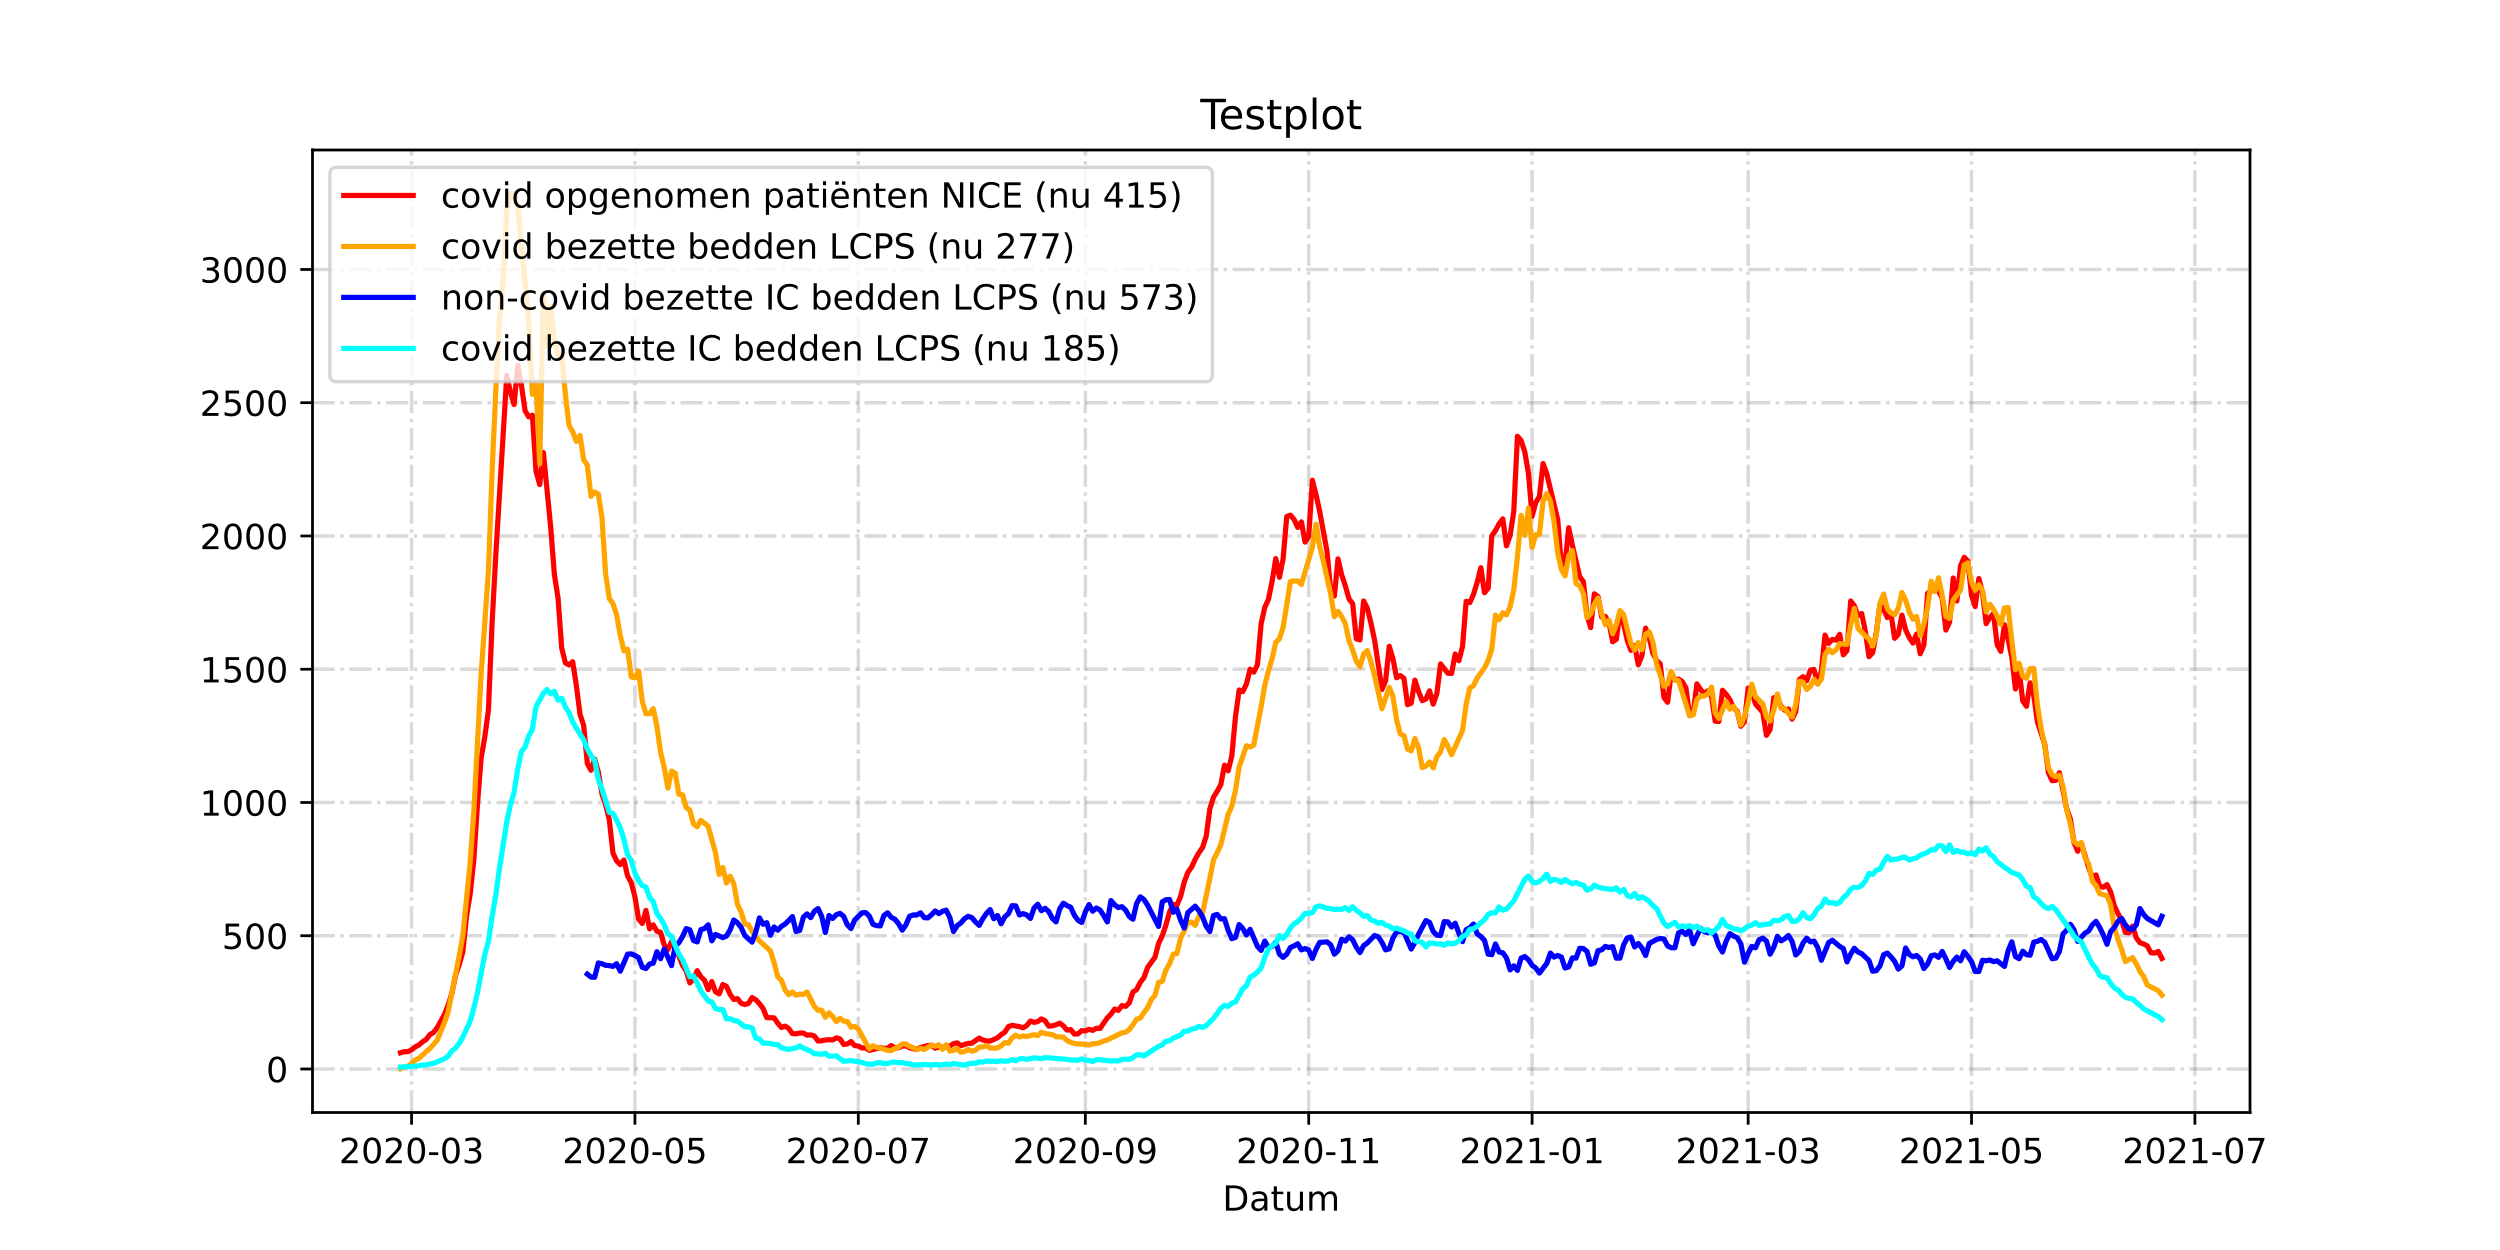 <?xml version="1.0" encoding="utf-8" standalone="no"?>
<!DOCTYPE svg PUBLIC "-//W3C//DTD SVG 1.1//EN"
  "http://www.w3.org/Graphics/SVG/1.1/DTD/svg11.dtd">
<!-- Created with matplotlib (https://matplotlib.org/) -->
<svg height="360pt" version="1.1" viewBox="0 0 720 360" width="720pt" xmlns="http://www.w3.org/2000/svg" xmlns:xlink="http://www.w3.org/1999/xlink">
 <defs>
  <style type="text/css">*{stroke-linecap:butt;stroke-linejoin:round;}</style>
 </defs>
 <g id="figure_1">
  <g id="patch_1">
   <path d="M 0 360 
L 720 360 
L 720 0 
L 0 0 
z
" style="fill:#ffffff;"/>
  </g>
  <g id="axes_1">
   <g id="patch_2">
    <path d="M 90 320.4 
L 648 320.4 
L 648 43.2 
L 90 43.2 
z
" style="fill:#ffffff;"/>
   </g>
   <g id="matplotlib.axis_1">
    <g id="xtick_1">
     <g id="line2d_1">
      <path clip-path="url(#pde7a00ec1c)" d="M 118.528 320.4 
L 118.528 43.2 
" style="fill:none;stroke:#808080;stroke-dasharray:6.4,1.6,1,1.6;stroke-dashoffset:0;stroke-opacity:0.3;"/>
     </g>
     <g id="line2d_2">
      <defs>
       <path d="M 0 0 
L 0 3.5 
" id="m12c63f956e" style="stroke:#000000;stroke-width:0.8;"/>
      </defs>
      <g>
       <use style="stroke:#000000;stroke-width:0.8;" x="118.528" xlink:href="#m12c63f956e" y="320.4"/>
      </g>
     </g>
     <g id="text_1">
      <!-- 2020-03 -->
      <g transform="translate(97.636 334.998)scale(0.1 -0.1)">
       <defs>
        <path d="M 19.188 8.297 
L 53.609 8.297 
L 53.609 0 
L 7.328 0 
L 7.328 8.297 
Q 12.938 14.109 22.625 23.891 
Q 32.328 33.688 34.812 36.531 
Q 39.547 41.844 41.422 45.531 
Q 43.312 49.219 43.312 52.781 
Q 43.312 58.594 39.234 62.25 
Q 35.156 65.922 28.609 65.922 
Q 23.969 65.922 18.812 64.312 
Q 13.672 62.703 7.812 59.422 
L 7.812 69.391 
Q 13.766 71.781 18.938 73 
Q 24.125 74.219 28.422 74.219 
Q 39.75 74.219 46.484 68.547 
Q 53.219 62.891 53.219 53.422 
Q 53.219 48.922 51.531 44.891 
Q 49.859 40.875 45.406 35.406 
Q 44.188 33.984 37.641 27.219 
Q 31.109 20.453 19.188 8.297 
z
" id="DejaVuSans-50"/>
        <path d="M 31.781 66.406 
Q 24.172 66.406 20.328 58.906 
Q 16.5 51.422 16.5 36.375 
Q 16.5 21.391 20.328 13.891 
Q 24.172 6.391 31.781 6.391 
Q 39.453 6.391 43.281 13.891 
Q 47.125 21.391 47.125 36.375 
Q 47.125 51.422 43.281 58.906 
Q 39.453 66.406 31.781 66.406 
z
M 31.781 74.219 
Q 44.047 74.219 50.516 64.516 
Q 56.984 54.828 56.984 36.375 
Q 56.984 17.969 50.516 8.266 
Q 44.047 -1.422 31.781 -1.422 
Q 19.531 -1.422 13.062 8.266 
Q 6.594 17.969 6.594 36.375 
Q 6.594 54.828 13.062 64.516 
Q 19.531 74.219 31.781 74.219 
z
" id="DejaVuSans-48"/>
        <path d="M 4.891 31.391 
L 31.203 31.391 
L 31.203 23.391 
L 4.891 23.391 
z
" id="DejaVuSans-45"/>
        <path d="M 40.578 39.312 
Q 47.656 37.797 51.625 33 
Q 55.609 28.219 55.609 21.188 
Q 55.609 10.406 48.188 4.484 
Q 40.766 -1.422 27.094 -1.422 
Q 22.516 -1.422 17.656 -0.516 
Q 12.797 0.391 7.625 2.203 
L 7.625 11.719 
Q 11.719 9.328 16.594 8.109 
Q 21.484 6.891 26.812 6.891 
Q 36.078 6.891 40.938 10.547 
Q 45.797 14.203 45.797 21.188 
Q 45.797 27.641 41.281 31.266 
Q 36.766 34.906 28.719 34.906 
L 20.219 34.906 
L 20.219 43.016 
L 29.109 43.016 
Q 36.375 43.016 40.234 45.922 
Q 44.094 48.828 44.094 54.297 
Q 44.094 59.906 40.109 62.906 
Q 36.141 65.922 28.719 65.922 
Q 24.656 65.922 20.016 65.031 
Q 15.375 64.156 9.812 62.312 
L 9.812 71.094 
Q 15.438 72.656 20.344 73.438 
Q 25.25 74.219 29.594 74.219 
Q 40.828 74.219 47.359 69.109 
Q 53.906 64.016 53.906 55.328 
Q 53.906 49.266 50.438 45.094 
Q 46.969 40.922 40.578 39.312 
z
" id="DejaVuSans-51"/>
       </defs>
       <use xlink:href="#DejaVuSans-50"/>
       <use x="63.623" xlink:href="#DejaVuSans-48"/>
       <use x="127.246" xlink:href="#DejaVuSans-50"/>
       <use x="190.869" xlink:href="#DejaVuSans-48"/>
       <use x="254.492" xlink:href="#DejaVuSans-45"/>
       <use x="290.576" xlink:href="#DejaVuSans-48"/>
       <use x="354.199" xlink:href="#DejaVuSans-51"/>
      </g>
     </g>
    </g>
    <g id="xtick_2">
     <g id="line2d_3">
      <path clip-path="url(#pde7a00ec1c)" d="M 182.859 320.4 
L 182.859 43.2 
" style="fill:none;stroke:#808080;stroke-dasharray:6.4,1.6,1,1.6;stroke-dashoffset:0;stroke-opacity:0.3;"/>
     </g>
     <g id="line2d_4">
      <g>
       <use style="stroke:#000000;stroke-width:0.8;" x="182.859" xlink:href="#m12c63f956e" y="320.4"/>
      </g>
     </g>
     <g id="text_2">
      <!-- 2020-05 -->
      <g transform="translate(161.968 334.998)scale(0.1 -0.1)">
       <defs>
        <path d="M 10.797 72.906 
L 49.516 72.906 
L 49.516 64.594 
L 19.828 64.594 
L 19.828 46.734 
Q 21.969 47.469 24.109 47.828 
Q 26.266 48.188 28.422 48.188 
Q 40.625 48.188 47.75 41.5 
Q 54.891 34.812 54.891 23.391 
Q 54.891 11.625 47.562 5.094 
Q 40.234 -1.422 26.906 -1.422 
Q 22.312 -1.422 17.547 -0.641 
Q 12.797 0.141 7.719 1.703 
L 7.719 11.625 
Q 12.109 9.234 16.797 8.062 
Q 21.484 6.891 26.703 6.891 
Q 35.156 6.891 40.078 11.328 
Q 45.016 15.766 45.016 23.391 
Q 45.016 31 40.078 35.438 
Q 35.156 39.891 26.703 39.891 
Q 22.75 39.891 18.812 39.016 
Q 14.891 38.141 10.797 36.281 
z
" id="DejaVuSans-53"/>
       </defs>
       <use xlink:href="#DejaVuSans-50"/>
       <use x="63.623" xlink:href="#DejaVuSans-48"/>
       <use x="127.246" xlink:href="#DejaVuSans-50"/>
       <use x="190.869" xlink:href="#DejaVuSans-48"/>
       <use x="254.492" xlink:href="#DejaVuSans-45"/>
       <use x="290.576" xlink:href="#DejaVuSans-48"/>
       <use x="354.199" xlink:href="#DejaVuSans-53"/>
      </g>
     </g>
    </g>
    <g id="xtick_3">
     <g id="line2d_5">
      <path clip-path="url(#pde7a00ec1c)" d="M 247.191 320.4 
L 247.191 43.2 
" style="fill:none;stroke:#808080;stroke-dasharray:6.4,1.6,1,1.6;stroke-dashoffset:0;stroke-opacity:0.3;"/>
     </g>
     <g id="line2d_6">
      <g>
       <use style="stroke:#000000;stroke-width:0.8;" x="247.191" xlink:href="#m12c63f956e" y="320.4"/>
      </g>
     </g>
     <g id="text_3">
      <!-- 2020-07 -->
      <g transform="translate(226.3 334.998)scale(0.1 -0.1)">
       <defs>
        <path d="M 8.203 72.906 
L 55.078 72.906 
L 55.078 68.703 
L 28.609 0 
L 18.312 0 
L 43.219 64.594 
L 8.203 64.594 
z
" id="DejaVuSans-55"/>
       </defs>
       <use xlink:href="#DejaVuSans-50"/>
       <use x="63.623" xlink:href="#DejaVuSans-48"/>
       <use x="127.246" xlink:href="#DejaVuSans-50"/>
       <use x="190.869" xlink:href="#DejaVuSans-48"/>
       <use x="254.492" xlink:href="#DejaVuSans-45"/>
       <use x="290.576" xlink:href="#DejaVuSans-48"/>
       <use x="354.199" xlink:href="#DejaVuSans-55"/>
      </g>
     </g>
    </g>
    <g id="xtick_4">
     <g id="line2d_7">
      <path clip-path="url(#pde7a00ec1c)" d="M 312.578 320.4 
L 312.578 43.2 
" style="fill:none;stroke:#808080;stroke-dasharray:6.4,1.6,1,1.6;stroke-dashoffset:0;stroke-opacity:0.3;"/>
     </g>
     <g id="line2d_8">
      <g>
       <use style="stroke:#000000;stroke-width:0.8;" x="312.578" xlink:href="#m12c63f956e" y="320.4"/>
      </g>
     </g>
     <g id="text_4">
      <!-- 2020-09 -->
      <g transform="translate(291.686 334.998)scale(0.1 -0.1)">
       <defs>
        <path d="M 10.984 1.516 
L 10.984 10.5 
Q 14.703 8.734 18.5 7.812 
Q 22.312 6.891 25.984 6.891 
Q 35.75 6.891 40.891 13.453 
Q 46.047 20.016 46.781 33.406 
Q 43.953 29.203 39.594 26.953 
Q 35.25 24.703 29.984 24.703 
Q 19.047 24.703 12.672 31.312 
Q 6.297 37.938 6.297 49.422 
Q 6.297 60.641 12.938 67.422 
Q 19.578 74.219 30.609 74.219 
Q 43.266 74.219 49.922 64.516 
Q 56.594 54.828 56.594 36.375 
Q 56.594 19.141 48.406 8.859 
Q 40.234 -1.422 26.422 -1.422 
Q 22.703 -1.422 18.891 -0.688 
Q 15.094 0.047 10.984 1.516 
z
M 30.609 32.422 
Q 37.25 32.422 41.125 36.953 
Q 45.016 41.5 45.016 49.422 
Q 45.016 57.281 41.125 61.844 
Q 37.25 66.406 30.609 66.406 
Q 23.969 66.406 20.094 61.844 
Q 16.219 57.281 16.219 49.422 
Q 16.219 41.5 20.094 36.953 
Q 23.969 32.422 30.609 32.422 
z
" id="DejaVuSans-57"/>
       </defs>
       <use xlink:href="#DejaVuSans-50"/>
       <use x="63.623" xlink:href="#DejaVuSans-48"/>
       <use x="127.246" xlink:href="#DejaVuSans-50"/>
       <use x="190.869" xlink:href="#DejaVuSans-48"/>
       <use x="254.492" xlink:href="#DejaVuSans-45"/>
       <use x="290.576" xlink:href="#DejaVuSans-48"/>
       <use x="354.199" xlink:href="#DejaVuSans-57"/>
      </g>
     </g>
    </g>
    <g id="xtick_5">
     <g id="line2d_9">
      <path clip-path="url(#pde7a00ec1c)" d="M 376.91 320.4 
L 376.91 43.2 
" style="fill:none;stroke:#808080;stroke-dasharray:6.4,1.6,1,1.6;stroke-dashoffset:0;stroke-opacity:0.3;"/>
     </g>
     <g id="line2d_10">
      <g>
       <use style="stroke:#000000;stroke-width:0.8;" x="376.91" xlink:href="#m12c63f956e" y="320.4"/>
      </g>
     </g>
     <g id="text_5">
      <!-- 2020-11 -->
      <g transform="translate(356.018 334.998)scale(0.1 -0.1)">
       <defs>
        <path d="M 12.406 8.297 
L 28.516 8.297 
L 28.516 63.922 
L 10.984 60.406 
L 10.984 69.391 
L 28.422 72.906 
L 38.281 72.906 
L 38.281 8.297 
L 54.391 8.297 
L 54.391 0 
L 12.406 0 
z
" id="DejaVuSans-49"/>
       </defs>
       <use xlink:href="#DejaVuSans-50"/>
       <use x="63.623" xlink:href="#DejaVuSans-48"/>
       <use x="127.246" xlink:href="#DejaVuSans-50"/>
       <use x="190.869" xlink:href="#DejaVuSans-48"/>
       <use x="254.492" xlink:href="#DejaVuSans-45"/>
       <use x="290.576" xlink:href="#DejaVuSans-49"/>
       <use x="354.199" xlink:href="#DejaVuSans-49"/>
      </g>
     </g>
    </g>
    <g id="xtick_6">
     <g id="line2d_11">
      <path clip-path="url(#pde7a00ec1c)" d="M 441.242 320.4 
L 441.242 43.2 
" style="fill:none;stroke:#808080;stroke-dasharray:6.4,1.6,1,1.6;stroke-dashoffset:0;stroke-opacity:0.3;"/>
     </g>
     <g id="line2d_12">
      <g>
       <use style="stroke:#000000;stroke-width:0.8;" x="441.242" xlink:href="#m12c63f956e" y="320.4"/>
      </g>
     </g>
     <g id="text_6">
      <!-- 2021-01 -->
      <g transform="translate(420.35 334.998)scale(0.1 -0.1)">
       <use xlink:href="#DejaVuSans-50"/>
       <use x="63.623" xlink:href="#DejaVuSans-48"/>
       <use x="127.246" xlink:href="#DejaVuSans-50"/>
       <use x="190.869" xlink:href="#DejaVuSans-49"/>
       <use x="254.492" xlink:href="#DejaVuSans-45"/>
       <use x="290.576" xlink:href="#DejaVuSans-48"/>
       <use x="354.199" xlink:href="#DejaVuSans-49"/>
      </g>
     </g>
    </g>
    <g id="xtick_7">
     <g id="line2d_13">
      <path clip-path="url(#pde7a00ec1c)" d="M 503.464 320.4 
L 503.464 43.2 
" style="fill:none;stroke:#808080;stroke-dasharray:6.4,1.6,1,1.6;stroke-dashoffset:0;stroke-opacity:0.3;"/>
     </g>
     <g id="line2d_14">
      <g>
       <use style="stroke:#000000;stroke-width:0.8;" x="503.464" xlink:href="#m12c63f956e" y="320.4"/>
      </g>
     </g>
     <g id="text_7">
      <!-- 2021-03 -->
      <g transform="translate(482.573 334.998)scale(0.1 -0.1)">
       <use xlink:href="#DejaVuSans-50"/>
       <use x="63.623" xlink:href="#DejaVuSans-48"/>
       <use x="127.246" xlink:href="#DejaVuSans-50"/>
       <use x="190.869" xlink:href="#DejaVuSans-49"/>
       <use x="254.492" xlink:href="#DejaVuSans-45"/>
       <use x="290.576" xlink:href="#DejaVuSans-48"/>
       <use x="354.199" xlink:href="#DejaVuSans-51"/>
      </g>
     </g>
    </g>
    <g id="xtick_8">
     <g id="line2d_15">
      <path clip-path="url(#pde7a00ec1c)" d="M 567.796 320.4 
L 567.796 43.2 
" style="fill:none;stroke:#808080;stroke-dasharray:6.4,1.6,1,1.6;stroke-dashoffset:0;stroke-opacity:0.3;"/>
     </g>
     <g id="line2d_16">
      <g>
       <use style="stroke:#000000;stroke-width:0.8;" x="567.796" xlink:href="#m12c63f956e" y="320.4"/>
      </g>
     </g>
     <g id="text_8">
      <!-- 2021-05 -->
      <g transform="translate(546.905 334.998)scale(0.1 -0.1)">
       <use xlink:href="#DejaVuSans-50"/>
       <use x="63.623" xlink:href="#DejaVuSans-48"/>
       <use x="127.246" xlink:href="#DejaVuSans-50"/>
       <use x="190.869" xlink:href="#DejaVuSans-49"/>
       <use x="254.492" xlink:href="#DejaVuSans-45"/>
       <use x="290.576" xlink:href="#DejaVuSans-48"/>
       <use x="354.199" xlink:href="#DejaVuSans-53"/>
      </g>
     </g>
    </g>
    <g id="xtick_9">
     <g id="line2d_17">
      <path clip-path="url(#pde7a00ec1c)" d="M 632.128 320.4 
L 632.128 43.2 
" style="fill:none;stroke:#808080;stroke-dasharray:6.4,1.6,1,1.6;stroke-dashoffset:0;stroke-opacity:0.3;"/>
     </g>
     <g id="line2d_18">
      <g>
       <use style="stroke:#000000;stroke-width:0.8;" x="632.128" xlink:href="#m12c63f956e" y="320.4"/>
      </g>
     </g>
     <g id="text_9">
      <!-- 2021-07 -->
      <g transform="translate(611.237 334.998)scale(0.1 -0.1)">
       <use xlink:href="#DejaVuSans-50"/>
       <use x="63.623" xlink:href="#DejaVuSans-48"/>
       <use x="127.246" xlink:href="#DejaVuSans-50"/>
       <use x="190.869" xlink:href="#DejaVuSans-49"/>
       <use x="254.492" xlink:href="#DejaVuSans-45"/>
       <use x="290.576" xlink:href="#DejaVuSans-48"/>
       <use x="354.199" xlink:href="#DejaVuSans-55"/>
      </g>
     </g>
    </g>
    <g id="text_10">
     <!-- Datum -->
     <g transform="translate(352.087 348.677)scale(0.1 -0.1)">
      <defs>
       <path d="M 19.672 64.797 
L 19.672 8.109 
L 31.594 8.109 
Q 46.688 8.109 53.688 14.938 
Q 60.688 21.781 60.688 36.531 
Q 60.688 51.172 53.688 57.984 
Q 46.688 64.797 31.594 64.797 
z
M 9.812 72.906 
L 30.078 72.906 
Q 51.266 72.906 61.172 64.094 
Q 71.094 55.281 71.094 36.531 
Q 71.094 17.672 61.125 8.828 
Q 51.172 0 30.078 0 
L 9.812 0 
z
" id="DejaVuSans-68"/>
       <path d="M 34.281 27.484 
Q 23.391 27.484 19.188 25 
Q 14.984 22.516 14.984 16.5 
Q 14.984 11.719 18.141 8.906 
Q 21.297 6.109 26.703 6.109 
Q 34.188 6.109 38.703 11.406 
Q 43.219 16.703 43.219 25.484 
L 43.219 27.484 
z
M 52.203 31.203 
L 52.203 0 
L 43.219 0 
L 43.219 8.297 
Q 40.141 3.328 35.547 0.953 
Q 30.953 -1.422 24.312 -1.422 
Q 15.922 -1.422 10.953 3.297 
Q 6 8.016 6 15.922 
Q 6 25.141 12.172 29.828 
Q 18.359 34.516 30.609 34.516 
L 43.219 34.516 
L 43.219 35.406 
Q 43.219 41.609 39.141 45 
Q 35.062 48.391 27.688 48.391 
Q 23 48.391 18.547 47.266 
Q 14.109 46.141 10.016 43.891 
L 10.016 52.203 
Q 14.938 54.109 19.578 55.047 
Q 24.219 56 28.609 56 
Q 40.484 56 46.344 49.844 
Q 52.203 43.703 52.203 31.203 
z
" id="DejaVuSans-97"/>
       <path d="M 18.312 70.219 
L 18.312 54.688 
L 36.812 54.688 
L 36.812 47.703 
L 18.312 47.703 
L 18.312 18.016 
Q 18.312 11.328 20.141 9.422 
Q 21.969 7.516 27.594 7.516 
L 36.812 7.516 
L 36.812 0 
L 27.594 0 
Q 17.188 0 13.234 3.875 
Q 9.281 7.766 9.281 18.016 
L 9.281 47.703 
L 2.688 47.703 
L 2.688 54.688 
L 9.281 54.688 
L 9.281 70.219 
z
" id="DejaVuSans-116"/>
       <path d="M 8.5 21.578 
L 8.5 54.688 
L 17.484 54.688 
L 17.484 21.922 
Q 17.484 14.156 20.5 10.266 
Q 23.531 6.391 29.594 6.391 
Q 36.859 6.391 41.078 11.031 
Q 45.312 15.672 45.312 23.688 
L 45.312 54.688 
L 54.297 54.688 
L 54.297 0 
L 45.312 0 
L 45.312 8.406 
Q 42.047 3.422 37.719 1 
Q 33.406 -1.422 27.688 -1.422 
Q 18.266 -1.422 13.375 4.438 
Q 8.5 10.297 8.5 21.578 
z
M 31.109 56 
z
" id="DejaVuSans-117"/>
       <path d="M 52 44.188 
Q 55.375 50.25 60.062 53.125 
Q 64.75 56 71.094 56 
Q 79.641 56 84.281 50.016 
Q 88.922 44.047 88.922 33.016 
L 88.922 0 
L 79.891 0 
L 79.891 32.719 
Q 79.891 40.578 77.094 44.375 
Q 74.312 48.188 68.609 48.188 
Q 61.625 48.188 57.562 43.547 
Q 53.516 38.922 53.516 30.906 
L 53.516 0 
L 44.484 0 
L 44.484 32.719 
Q 44.484 40.625 41.703 44.406 
Q 38.922 48.188 33.109 48.188 
Q 26.219 48.188 22.156 43.531 
Q 18.109 38.875 18.109 30.906 
L 18.109 0 
L 9.078 0 
L 9.078 54.688 
L 18.109 54.688 
L 18.109 46.188 
Q 21.188 51.219 25.484 53.609 
Q 29.781 56 35.688 56 
Q 41.656 56 45.828 52.969 
Q 50 49.953 52 44.188 
z
" id="DejaVuSans-109"/>
      </defs>
      <use xlink:href="#DejaVuSans-68"/>
      <use x="77.002" xlink:href="#DejaVuSans-97"/>
      <use x="138.281" xlink:href="#DejaVuSans-116"/>
      <use x="177.49" xlink:href="#DejaVuSans-117"/>
      <use x="240.869" xlink:href="#DejaVuSans-109"/>
     </g>
    </g>
   </g>
   <g id="matplotlib.axis_2">
    <g id="ytick_1">
     <g id="line2d_19">
      <path clip-path="url(#pde7a00ec1c)" d="M 90 307.877 
L 648 307.877 
" style="fill:none;stroke:#808080;stroke-dasharray:6.4,1.6,1,1.6;stroke-dashoffset:0;stroke-opacity:0.3;"/>
     </g>
     <g id="line2d_20">
      <defs>
       <path d="M 0 0 
L -3.5 0 
" id="mfb0a1c7d1c" style="stroke:#000000;stroke-width:0.8;"/>
      </defs>
      <g>
       <use style="stroke:#000000;stroke-width:0.8;" x="90" xlink:href="#mfb0a1c7d1c" y="307.877"/>
      </g>
     </g>
     <g id="text_11">
      <!-- 0 -->
      <g transform="translate(76.638 311.676)scale(0.1 -0.1)">
       <use xlink:href="#DejaVuSans-48"/>
      </g>
     </g>
    </g>
    <g id="ytick_2">
     <g id="line2d_21">
      <path clip-path="url(#pde7a00ec1c)" d="M 90 269.497 
L 648 269.497 
" style="fill:none;stroke:#808080;stroke-dasharray:6.4,1.6,1,1.6;stroke-dashoffset:0;stroke-opacity:0.3;"/>
     </g>
     <g id="line2d_22">
      <g>
       <use style="stroke:#000000;stroke-width:0.8;" x="90" xlink:href="#mfb0a1c7d1c" y="269.497"/>
      </g>
     </g>
     <g id="text_12">
      <!-- 500 -->
      <g transform="translate(63.913 273.296)scale(0.1 -0.1)">
       <use xlink:href="#DejaVuSans-53"/>
       <use x="63.623" xlink:href="#DejaVuSans-48"/>
       <use x="127.246" xlink:href="#DejaVuSans-48"/>
      </g>
     </g>
    </g>
    <g id="ytick_3">
     <g id="line2d_23">
      <path clip-path="url(#pde7a00ec1c)" d="M 90 231.118 
L 648 231.118 
" style="fill:none;stroke:#808080;stroke-dasharray:6.4,1.6,1,1.6;stroke-dashoffset:0;stroke-opacity:0.3;"/>
     </g>
     <g id="line2d_24">
      <g>
       <use style="stroke:#000000;stroke-width:0.8;" x="90" xlink:href="#mfb0a1c7d1c" y="231.118"/>
      </g>
     </g>
     <g id="text_13">
      <!-- 1000 -->
      <g transform="translate(57.55 234.917)scale(0.1 -0.1)">
       <use xlink:href="#DejaVuSans-49"/>
       <use x="63.623" xlink:href="#DejaVuSans-48"/>
       <use x="127.246" xlink:href="#DejaVuSans-48"/>
       <use x="190.869" xlink:href="#DejaVuSans-48"/>
      </g>
     </g>
    </g>
    <g id="ytick_4">
     <g id="line2d_25">
      <path clip-path="url(#pde7a00ec1c)" d="M 90 192.738 
L 648 192.738 
" style="fill:none;stroke:#808080;stroke-dasharray:6.4,1.6,1,1.6;stroke-dashoffset:0;stroke-opacity:0.3;"/>
     </g>
     <g id="line2d_26">
      <g>
       <use style="stroke:#000000;stroke-width:0.8;" x="90" xlink:href="#mfb0a1c7d1c" y="192.738"/>
      </g>
     </g>
     <g id="text_14">
      <!-- 1500 -->
      <g transform="translate(57.55 196.537)scale(0.1 -0.1)">
       <use xlink:href="#DejaVuSans-49"/>
       <use x="63.623" xlink:href="#DejaVuSans-53"/>
       <use x="127.246" xlink:href="#DejaVuSans-48"/>
       <use x="190.869" xlink:href="#DejaVuSans-48"/>
      </g>
     </g>
    </g>
    <g id="ytick_5">
     <g id="line2d_27">
      <path clip-path="url(#pde7a00ec1c)" d="M 90 154.359 
L 648 154.359 
" style="fill:none;stroke:#808080;stroke-dasharray:6.4,1.6,1,1.6;stroke-dashoffset:0;stroke-opacity:0.3;"/>
     </g>
     <g id="line2d_28">
      <g>
       <use style="stroke:#000000;stroke-width:0.8;" x="90" xlink:href="#mfb0a1c7d1c" y="154.359"/>
      </g>
     </g>
     <g id="text_15">
      <!-- 2000 -->
      <g transform="translate(57.55 158.158)scale(0.1 -0.1)">
       <use xlink:href="#DejaVuSans-50"/>
       <use x="63.623" xlink:href="#DejaVuSans-48"/>
       <use x="127.246" xlink:href="#DejaVuSans-48"/>
       <use x="190.869" xlink:href="#DejaVuSans-48"/>
      </g>
     </g>
    </g>
    <g id="ytick_6">
     <g id="line2d_29">
      <path clip-path="url(#pde7a00ec1c)" d="M 90 115.979 
L 648 115.979 
" style="fill:none;stroke:#808080;stroke-dasharray:6.4,1.6,1,1.6;stroke-dashoffset:0;stroke-opacity:0.3;"/>
     </g>
     <g id="line2d_30">
      <g>
       <use style="stroke:#000000;stroke-width:0.8;" x="90" xlink:href="#mfb0a1c7d1c" y="115.979"/>
      </g>
     </g>
     <g id="text_16">
      <!-- 2500 -->
      <g transform="translate(57.55 119.778)scale(0.1 -0.1)">
       <use xlink:href="#DejaVuSans-50"/>
       <use x="63.623" xlink:href="#DejaVuSans-53"/>
       <use x="127.246" xlink:href="#DejaVuSans-48"/>
       <use x="190.869" xlink:href="#DejaVuSans-48"/>
      </g>
     </g>
    </g>
    <g id="ytick_7">
     <g id="line2d_31">
      <path clip-path="url(#pde7a00ec1c)" d="M 90 77.6 
L 648 77.6 
" style="fill:none;stroke:#808080;stroke-dasharray:6.4,1.6,1,1.6;stroke-dashoffset:0;stroke-opacity:0.3;"/>
     </g>
     <g id="line2d_32">
      <g>
       <use style="stroke:#000000;stroke-width:0.8;" x="90" xlink:href="#mfb0a1c7d1c" y="77.6"/>
      </g>
     </g>
     <g id="text_17">
      <!-- 3000 -->
      <g transform="translate(57.55 81.399)scale(0.1 -0.1)">
       <use xlink:href="#DejaVuSans-51"/>
       <use x="63.623" xlink:href="#DejaVuSans-48"/>
       <use x="127.246" xlink:href="#DejaVuSans-48"/>
       <use x="190.869" xlink:href="#DejaVuSans-48"/>
      </g>
     </g>
    </g>
   </g>
   <g id="line2d_33">
    <path clip-path="url(#pde7a00ec1c)" d="M 115.364 303.194 
L 116.418 302.887 
L 117.473 302.887 
L 118.528 302.35 
L 119.582 301.506 
L 120.637 300.968 
L 121.691 300.047 
L 122.746 299.357 
L 123.801 297.975 
L 124.855 297.361 
L 125.91 295.979 
L 128.019 292.141 
L 129.074 289.455 
L 130.128 286.154 
L 131.183 280.934 
L 132.238 277.864 
L 133.292 274.18 
L 134.347 263.971 
L 135.401 257.523 
L 136.456 247.698 
L 137.511 231.655 
L 138.565 218.376 
L 139.62 212.235 
L 140.675 204.406 
L 141.729 179.305 
L 142.784 159.962 
L 145.948 108.15 
L 147.002 112.909 
L 148.057 116.516 
L 149.112 105.31 
L 150.166 110.913 
L 151.221 118.282 
L 152.275 120.047 
L 153.33 119.587 
L 154.385 135.783 
L 155.439 139.544 
L 156.494 130.333 
L 158.603 151.902 
L 159.658 165.412 
L 160.712 172.243 
L 161.767 186.597 
L 162.822 190.896 
L 163.876 191.51 
L 164.931 190.589 
L 165.985 197.344 
L 167.04 205.71 
L 168.095 208.934 
L 169.149 219.911 
L 170.204 221.83 
L 171.259 218.606 
L 172.313 222.29 
L 173.368 228.661 
L 174.422 231.809 
L 175.477 236.107 
L 176.532 245.702 
L 177.586 247.928 
L 178.641 249.003 
L 179.696 247.698 
L 180.75 252.303 
L 181.805 254.222 
L 182.859 258.29 
L 183.914 264.661 
L 184.969 265.966 
L 186.023 262.205 
L 187.078 267.501 
L 188.132 266.35 
L 189.187 268.192 
L 190.242 268.499 
L 191.296 272.184 
L 192.351 273.489 
L 193.406 271.186 
L 194.46 273.489 
L 195.515 275.331 
L 196.569 278.017 
L 197.624 279.629 
L 198.679 283.084 
L 199.733 282.009 
L 200.788 279.553 
L 201.843 281.318 
L 202.897 282.316 
L 203.952 285.003 
L 205.006 282.7 
L 206.061 285.617 
L 207.116 286.231 
L 208.17 283.544 
L 209.225 284.081 
L 210.28 286.384 
L 211.334 287.843 
L 212.389 287.612 
L 213.443 288.917 
L 214.498 289.301 
L 215.553 288.994 
L 216.607 287.305 
L 217.662 287.919 
L 218.716 289.071 
L 219.771 290.452 
L 220.826 293.062 
L 222.935 293.139 
L 223.99 294.674 
L 225.044 295.902 
L 226.099 295.519 
L 227.153 296.209 
L 228.208 297.668 
L 229.263 297.745 
L 230.317 297.514 
L 231.372 297.514 
L 232.427 298.128 
L 233.481 298.052 
L 234.536 298.359 
L 235.59 299.817 
L 236.645 299.74 
L 237.7 299.51 
L 238.754 299.433 
L 239.809 299.51 
L 240.864 298.896 
L 241.918 299.203 
L 242.973 300.815 
L 244.027 300.661 
L 245.082 299.971 
L 246.137 301.122 
L 247.191 301.275 
L 248.246 301.813 
L 249.301 301.813 
L 250.355 302.504 
L 253.519 301.736 
L 254.574 301.89 
L 255.628 301.89 
L 256.683 301.122 
L 257.737 301.736 
L 258.792 301.736 
L 259.847 301.275 
L 260.901 301.199 
L 261.956 301.736 
L 263.011 302.043 
L 264.065 302.197 
L 265.12 301.659 
L 267.229 301.122 
L 268.284 301.045 
L 269.338 301.89 
L 270.393 301.506 
L 271.448 301.659 
L 273.557 301.275 
L 274.611 300.585 
L 275.666 300.354 
L 276.721 301.122 
L 278.83 300.508 
L 279.885 300.431 
L 281.994 298.973 
L 283.048 299.51 
L 284.103 299.817 
L 285.158 299.817 
L 287.267 298.896 
L 288.321 297.975 
L 289.376 297.284 
L 290.431 295.672 
L 291.485 295.288 
L 293.595 295.672 
L 294.649 295.979 
L 295.704 295.365 
L 296.758 294.06 
L 297.813 294.444 
L 298.868 294.214 
L 299.922 293.446 
L 300.977 293.983 
L 302.032 295.519 
L 303.086 295.442 
L 304.141 295.135 
L 305.195 294.674 
L 306.25 295.442 
L 307.305 296.67 
L 308.359 296.516 
L 309.414 297.821 
L 310.469 297.745 
L 311.523 296.823 
L 312.578 296.9 
L 313.632 296.44 
L 314.687 296.747 
L 315.742 296.133 
L 316.796 296.209 
L 318.906 293.139 
L 319.96 292.064 
L 321.015 290.606 
L 322.069 290.99 
L 323.124 289.608 
L 324.179 289.838 
L 325.233 288.841 
L 326.288 285.693 
L 327.342 285.003 
L 328.397 282.93 
L 329.452 281.548 
L 330.506 278.632 
L 332.616 275.715 
L 333.67 271.723 
L 334.725 269.497 
L 335.779 266.427 
L 336.834 262.666 
L 337.889 260.44 
L 338.943 260.747 
L 339.998 258.214 
L 341.053 254.069 
L 342.107 251.229 
L 343.162 249.77 
L 344.216 247.467 
L 345.271 245.625 
L 346.326 244.09 
L 347.38 240.866 
L 348.435 232.96 
L 349.49 229.583 
L 350.544 227.894 
L 351.599 225.975 
L 352.653 220.371 
L 353.708 221.983 
L 354.763 217.685 
L 355.817 206.401 
L 356.872 198.725 
L 357.926 199.186 
L 358.981 196.96 
L 360.036 192.738 
L 361.09 193.583 
L 362.145 191.433 
L 363.2 179.689 
L 364.254 174.93 
L 365.309 172.627 
L 366.363 167.408 
L 367.418 160.883 
L 368.473 166.256 
L 369.527 160.96 
L 370.582 148.755 
L 371.637 148.371 
L 372.691 149.6 
L 373.746 151.902 
L 374.8 150.29 
L 375.855 156.124 
L 376.91 154.512 
L 377.964 138.316 
L 379.019 142.461 
L 380.074 147.297 
L 382.183 158.811 
L 383.237 170.248 
L 384.292 171.629 
L 385.347 160.96 
L 386.401 165.565 
L 387.456 168.713 
L 388.51 172.474 
L 389.565 173.855 
L 390.62 183.988 
L 391.674 184.295 
L 392.729 173.088 
L 393.784 175.16 
L 394.838 179.459 
L 395.893 184.448 
L 398.002 198.572 
L 399.057 196.039 
L 400.111 186.137 
L 401.166 189.745 
L 402.221 195.194 
L 403.275 194.58 
L 404.33 195.348 
L 405.384 202.947 
L 406.439 202.487 
L 407.494 195.885 
L 408.548 199.186 
L 409.603 201.796 
L 410.658 201.335 
L 411.712 198.956 
L 412.767 202.794 
L 413.821 199.723 
L 414.876 191.203 
L 416.985 193.89 
L 418.04 193.966 
L 419.094 188.363 
L 420.149 190.282 
L 421.204 186.214 
L 422.258 173.165 
L 423.313 173.548 
L 424.368 171.169 
L 425.422 167.715 
L 426.477 163.493 
L 427.531 170.708 
L 428.586 169.403 
L 429.641 154.282 
L 430.695 152.823 
L 431.75 150.828 
L 432.805 149.446 
L 433.859 157.199 
L 434.914 154.205 
L 435.968 147.297 
L 437.023 125.651 
L 438.078 126.879 
L 439.132 130.103 
L 440.187 136.243 
L 441.242 148.678 
L 442.296 144.764 
L 443.351 142.998 
L 444.405 133.48 
L 445.46 136.397 
L 448.624 149.676 
L 449.679 162.956 
L 450.733 162.265 
L 451.788 151.979 
L 452.842 157.045 
L 454.952 166.103 
L 456.006 167.484 
L 457.061 177.233 
L 458.115 180.764 
L 459.17 171.015 
L 460.225 171.783 
L 461.279 177.693 
L 462.334 177.54 
L 463.389 179.229 
L 464.443 184.832 
L 465.498 184.141 
L 466.552 176.388 
L 467.607 179.766 
L 468.662 184.448 
L 469.716 187.288 
L 470.771 185.907 
L 471.826 191.433 
L 472.88 188.823 
L 473.935 180.917 
L 474.989 183.681 
L 476.044 188.209 
L 477.099 190.205 
L 478.153 191.203 
L 479.208 200.875 
L 480.263 202.256 
L 481.317 193.813 
L 482.372 195.809 
L 483.426 195.578 
L 484.481 196.269 
L 485.536 198.111 
L 486.59 205.864 
L 487.645 205.48 
L 488.699 196.96 
L 489.754 198.572 
L 490.809 199.8 
L 491.863 198.956 
L 492.918 200.644 
L 493.973 207.706 
L 495.027 207.783 
L 496.082 198.802 
L 497.136 199.954 
L 498.191 201.489 
L 499.246 203.868 
L 500.3 204.789 
L 501.355 209.165 
L 502.41 207.86 
L 503.464 198.188 
L 504.519 199.263 
L 505.573 202.717 
L 507.683 205.173 
L 508.737 211.774 
L 509.792 210.086 
L 510.847 200.951 
L 511.901 201.182 
L 512.956 203.408 
L 514.01 204.559 
L 515.065 204.175 
L 516.12 207.092 
L 517.174 204.943 
L 518.229 195.655 
L 519.284 194.887 
L 520.338 196.039 
L 521.393 192.968 
L 522.447 192.815 
L 523.502 196.96 
L 524.557 193.122 
L 525.611 182.913 
L 526.666 185.293 
L 527.72 184.141 
L 528.775 184.371 
L 529.83 182.683 
L 530.884 188.593 
L 531.939 187.365 
L 532.994 173.088 
L 534.048 174.47 
L 535.103 177.31 
L 536.157 176.696 
L 537.212 181.762 
L 538.267 189.13 
L 539.321 187.979 
L 540.376 182.299 
L 541.431 174.162 
L 542.485 175.391 
L 543.54 177.847 
L 544.594 176.696 
L 545.649 183.834 
L 546.704 182.683 
L 547.758 177.156 
L 548.813 181.378 
L 549.868 183.604 
L 550.922 185.216 
L 551.977 182.606 
L 553.031 188.286 
L 554.086 185.753 
L 555.141 170.862 
L 556.195 170.094 
L 557.25 170.094 
L 558.304 170.248 
L 559.359 172.243 
L 560.414 181.455 
L 561.468 179.229 
L 562.523 166.487 
L 563.578 173.088 
L 564.632 162.956 
L 565.687 160.499 
L 566.741 161.574 
L 567.796 171.476 
L 568.851 174.7 
L 569.905 166.64 
L 570.96 170.708 
L 572.015 179.612 
L 573.069 177.847 
L 574.124 176.696 
L 575.178 185.676 
L 576.233 187.595 
L 577.288 179.919 
L 578.342 184.141 
L 579.397 189.284 
L 580.452 198.418 
L 581.506 193.122 
L 582.561 201.872 
L 583.615 203.408 
L 584.67 196.653 
L 585.725 200.261 
L 586.779 207.936 
L 588.888 214.384 
L 589.943 222.521 
L 590.998 224.823 
L 592.052 224.747 
L 593.107 222.521 
L 595.216 232.96 
L 596.271 235.877 
L 597.325 242.708 
L 598.38 245.165 
L 599.435 242.939 
L 601.544 249.924 
L 602.599 252.687 
L 603.653 251.996 
L 604.708 255.22 
L 605.762 255.527 
L 606.817 254.759 
L 607.872 256.909 
L 608.926 260.9 
L 609.981 263.126 
L 611.036 265.045 
L 612.09 268.499 
L 613.145 268.653 
L 614.199 266.734 
L 615.254 270.111 
L 616.309 271.493 
L 617.363 271.877 
L 618.418 272.414 
L 619.472 274.41 
L 620.527 274.487 
L 621.582 274.026 
L 622.636 276.022 
L 622.636 276.022 
" style="fill:none;stroke:#ff0000;stroke-linecap:square;stroke-width:1.5;"/>
   </g>
   <g id="line2d_34">
    <path clip-path="url(#pde7a00ec1c)" d="M 115.364 307.8 
L 116.418 307.186 
L 117.473 307.109 
L 118.528 306.342 
L 119.582 305.267 
L 120.637 304.806 
L 122.746 302.887 
L 123.801 301.966 
L 125.91 299.587 
L 128.019 294.521 
L 129.074 291.374 
L 132.238 275.331 
L 133.292 269.497 
L 135.401 248.388 
L 136.456 233.728 
L 138.565 194.12 
L 140.675 164.261 
L 141.729 135.629 
L 142.784 112.602 
L 143.838 92.107 
L 144.893 81.284 
L 145.948 60.252 
L 147.002 55.8 
L 148.057 55.8 
L 149.112 59.791 
L 152.275 92.414 
L 153.33 113.6 
L 154.385 110.606 
L 155.439 133.634 
L 156.494 84.354 
L 157.548 99.629 
L 158.603 88.039 
L 159.658 98.094 
L 160.712 102.546 
L 161.767 101.779 
L 162.822 113.523 
L 163.876 122.504 
L 164.931 124.346 
L 165.985 127.109 
L 167.04 125.42 
L 168.095 132.406 
L 169.149 133.941 
L 170.204 142.922 
L 171.259 141.693 
L 172.313 142.307 
L 173.368 149.062 
L 174.422 165.412 
L 175.477 172.397 
L 176.532 173.855 
L 177.586 177.079 
L 178.641 183.067 
L 179.696 187.442 
L 180.75 186.981 
L 181.805 194.964 
L 182.859 195.194 
L 183.914 193.199 
L 184.969 201.949 
L 186.023 205.557 
L 187.078 205.557 
L 188.132 204.099 
L 189.187 209.165 
L 190.242 216.61 
L 191.296 220.986 
L 192.351 226.973 
L 193.406 222.06 
L 194.46 222.674 
L 195.515 228.738 
L 196.569 228.892 
L 197.624 232.576 
L 198.679 233.344 
L 199.733 237.335 
L 200.788 238.103 
L 201.843 236.261 
L 203.952 237.949 
L 206.061 245.625 
L 207.116 251.843 
L 208.17 249.847 
L 209.225 254.299 
L 210.28 252.38 
L 211.334 254.529 
L 212.389 260.44 
L 213.443 262.666 
L 214.498 266.12 
L 215.553 266.273 
L 216.607 268.269 
L 217.662 269.804 
L 218.716 270.956 
L 220.826 272.875 
L 221.88 273.872 
L 222.935 277.173 
L 223.99 281.318 
L 225.044 282.316 
L 226.099 285.079 
L 227.153 286.461 
L 228.208 285.693 
L 229.263 286.614 
L 230.317 286.307 
L 231.372 286.384 
L 232.427 285.693 
L 234.536 289.838 
L 235.59 290.99 
L 236.645 290.913 
L 237.7 292.986 
L 238.754 291.681 
L 239.809 292.755 
L 240.864 294.214 
L 241.918 293.293 
L 242.973 294.06 
L 244.027 294.214 
L 245.082 295.826 
L 246.137 295.595 
L 247.191 296.363 
L 250.355 302.12 
L 251.41 301.199 
L 252.464 301.659 
L 253.519 301.813 
L 255.628 302.504 
L 256.683 302.58 
L 257.737 301.966 
L 258.792 301.506 
L 259.847 300.661 
L 260.901 300.661 
L 261.956 301.352 
L 263.011 301.736 
L 264.065 302.273 
L 265.12 301.89 
L 266.174 302.273 
L 268.284 300.968 
L 269.338 301.352 
L 270.393 300.892 
L 271.448 302.197 
L 272.502 300.892 
L 273.557 302.734 
L 274.611 302.504 
L 275.666 301.966 
L 276.721 303.041 
L 277.775 302.811 
L 278.83 302.273 
L 279.885 302.734 
L 280.939 302.504 
L 281.994 301.583 
L 283.048 301.506 
L 284.103 301.122 
L 285.158 301.813 
L 286.212 301.89 
L 287.267 301.813 
L 288.321 301.199 
L 289.376 300.278 
L 290.431 300.431 
L 291.485 298.896 
L 292.54 298.128 
L 293.595 298.666 
L 294.649 298.359 
L 295.704 298.512 
L 297.813 297.975 
L 298.868 298.282 
L 299.922 297.284 
L 300.977 297.668 
L 303.086 297.975 
L 304.141 298.589 
L 306.25 298.666 
L 307.305 299.664 
L 308.359 300.201 
L 309.414 300.508 
L 310.469 300.661 
L 312.578 300.738 
L 313.632 300.968 
L 314.687 300.585 
L 315.742 300.585 
L 316.796 300.278 
L 317.851 299.817 
L 318.906 299.51 
L 323.124 297.438 
L 324.179 297.284 
L 325.233 296.516 
L 326.288 295.135 
L 327.342 293.523 
L 328.397 293.216 
L 329.452 291.604 
L 330.506 290.222 
L 331.561 287.919 
L 332.616 286.691 
L 333.67 282.93 
L 334.725 282.623 
L 335.779 279.399 
L 336.834 277.557 
L 337.889 274.794 
L 338.943 274.64 
L 339.998 270.265 
L 341.053 268.116 
L 342.107 265.583 
L 343.162 265.583 
L 344.216 266.504 
L 345.271 263.894 
L 346.326 262.973 
L 348.435 252.994 
L 349.49 247.621 
L 350.544 245.625 
L 351.599 243.246 
L 353.708 234.572 
L 354.763 232.192 
L 355.817 227.587 
L 356.872 220.909 
L 358.981 214.768 
L 360.036 215.152 
L 361.09 214.538 
L 363.2 203.561 
L 364.254 197.344 
L 365.309 193.275 
L 366.363 189.668 
L 367.418 184.986 
L 368.473 183.988 
L 369.527 180.687 
L 371.637 167.484 
L 372.691 167.331 
L 373.746 167.331 
L 374.8 168.329 
L 377.964 157.583 
L 379.019 150.981 
L 380.074 157.429 
L 381.128 161.651 
L 383.237 171.092 
L 384.292 177.617 
L 385.347 176.081 
L 386.401 177.617 
L 387.456 179.612 
L 388.51 184.602 
L 389.565 187.212 
L 390.62 190.435 
L 391.674 192.047 
L 392.729 188.363 
L 393.784 187.365 
L 394.838 190.589 
L 395.893 194.657 
L 398.002 204.099 
L 400.111 197.958 
L 401.166 200.491 
L 402.221 207.322 
L 403.275 211.391 
L 404.33 211.851 
L 405.384 215.766 
L 406.439 216.226 
L 407.494 212.696 
L 408.548 215.382 
L 409.603 221.062 
L 410.658 220.602 
L 411.712 219.45 
L 412.767 221.139 
L 413.821 217.915 
L 414.876 216.533 
L 415.931 213.003 
L 416.985 214.922 
L 418.04 217.378 
L 421.204 210.393 
L 422.258 202.794 
L 423.313 198.111 
L 424.368 197.497 
L 425.422 195.271 
L 427.531 192.354 
L 428.586 190.205 
L 429.641 186.904 
L 430.695 177.156 
L 431.75 178.461 
L 432.805 176.465 
L 433.859 177.079 
L 434.914 174.777 
L 435.968 169.941 
L 437.023 160.346 
L 438.078 148.448 
L 439.132 154.205 
L 440.187 146.376 
L 441.242 157.659 
L 442.296 153.975 
L 443.351 153.898 
L 444.405 144.38 
L 445.46 142.154 
L 446.515 144.303 
L 447.569 150.367 
L 448.624 159.271 
L 449.679 164.03 
L 450.733 165.872 
L 451.788 160.039 
L 452.842 158.58 
L 453.897 168.099 
L 454.952 168.636 
L 456.006 170.939 
L 457.061 177.847 
L 458.115 176.772 
L 459.17 174.009 
L 460.225 172.243 
L 461.279 176.696 
L 462.334 179.919 
L 463.389 178.614 
L 464.443 182.529 
L 465.498 179.919 
L 466.552 175.851 
L 467.607 177.003 
L 469.716 185.446 
L 470.771 187.212 
L 471.826 185.062 
L 472.88 187.135 
L 473.935 182.683 
L 474.989 181.992 
L 476.044 184.986 
L 477.099 191.28 
L 479.208 197.651 
L 480.263 196.96 
L 481.317 193.352 
L 482.372 195.809 
L 483.426 196.039 
L 485.536 202.717 
L 486.59 206.171 
L 487.645 205.864 
L 488.699 201.489 
L 489.754 200.414 
L 490.809 200.491 
L 491.863 199.8 
L 492.918 197.881 
L 493.973 205.327 
L 495.027 206.939 
L 497.136 202.026 
L 498.191 204.252 
L 499.246 203.408 
L 500.3 205.096 
L 501.355 208.781 
L 502.41 206.401 
L 503.464 202.333 
L 504.519 197.037 
L 505.573 200.644 
L 507.683 202.717 
L 508.737 206.478 
L 509.792 207.629 
L 510.847 204.482 
L 511.901 199.877 
L 512.956 204.022 
L 514.01 204.022 
L 515.065 205.48 
L 516.12 206.478 
L 517.174 202.87 
L 518.229 196.192 
L 519.284 196.499 
L 520.338 198.572 
L 521.393 197.651 
L 522.447 195.655 
L 523.502 196.96 
L 524.557 195.655 
L 525.611 188.516 
L 526.666 186.981 
L 527.72 187.979 
L 528.775 187.135 
L 529.83 185.369 
L 531.939 185.6 
L 532.994 179.919 
L 534.048 175.237 
L 535.103 180.994 
L 537.212 183.143 
L 538.267 183.988 
L 539.321 186.06 
L 540.376 182.913 
L 541.431 173.702 
L 542.485 171.092 
L 543.54 175.314 
L 544.594 176.542 
L 545.649 177.079 
L 546.704 175.16 
L 547.758 170.632 
L 548.813 172.781 
L 549.868 176.235 
L 550.922 178.307 
L 551.977 177.54 
L 553.031 183.067 
L 554.086 179.689 
L 555.141 175.007 
L 556.195 167.408 
L 557.25 170.325 
L 558.304 166.41 
L 559.359 171.553 
L 560.414 177.54 
L 561.468 178.077 
L 562.523 172.858 
L 564.632 169.941 
L 565.687 162.725 
L 566.741 162.111 
L 567.796 167.638 
L 568.851 170.017 
L 569.905 168.406 
L 570.96 170.094 
L 572.015 176.235 
L 573.069 174.009 
L 574.124 175.544 
L 575.178 177.386 
L 576.233 179.843 
L 577.288 175.084 
L 578.342 174.93 
L 579.397 184.525 
L 580.452 192.892 
L 581.506 191.049 
L 582.561 194.811 
L 583.615 195.348 
L 584.67 192.585 
L 585.725 192.508 
L 586.779 203.101 
L 587.834 209.779 
L 588.888 214.691 
L 589.943 221.216 
L 590.998 223.135 
L 592.052 223.672 
L 593.107 223.288 
L 594.162 226.589 
L 595.216 233.344 
L 596.271 237.335 
L 597.325 242.401 
L 598.38 243.322 
L 599.435 242.632 
L 600.489 247.007 
L 601.544 248.849 
L 602.599 253.838 
L 603.653 255.067 
L 604.708 257.369 
L 606.817 257.983 
L 607.872 260.593 
L 608.926 267.194 
L 609.981 270.572 
L 611.036 273.489 
L 612.09 276.943 
L 614.199 275.791 
L 615.254 277.557 
L 616.309 279.783 
L 617.363 281.241 
L 618.418 283.698 
L 621.582 285.31 
L 622.636 286.614 
L 622.636 286.614 
" style="fill:none;stroke:#ffa500;stroke-linecap:square;stroke-width:1.5;"/>
   </g>
   <g id="line2d_35">
    <path clip-path="url(#pde7a00ec1c)" d="M 169.149 280.551 
L 170.204 281.395 
L 171.259 281.472 
L 172.313 277.327 
L 173.368 277.557 
L 174.422 278.017 
L 175.477 278.094 
L 176.532 278.325 
L 177.586 277.557 
L 178.641 279.706 
L 180.75 274.794 
L 181.805 274.717 
L 182.859 275.177 
L 183.914 275.791 
L 184.969 278.555 
L 186.023 278.939 
L 187.078 277.634 
L 188.132 277.403 
L 189.187 274.103 
L 190.242 276.099 
L 191.296 273.335 
L 193.406 278.094 
L 194.46 272.414 
L 195.515 271.493 
L 196.569 269.728 
L 197.624 267.425 
L 198.679 267.809 
L 199.733 270.879 
L 200.788 271.263 
L 201.843 267.732 
L 202.897 267.425 
L 203.952 266.35 
L 205.006 270.956 
L 206.061 269.113 
L 208.17 270.035 
L 209.225 269.574 
L 210.28 267.809 
L 211.334 264.968 
L 212.389 265.736 
L 213.443 267.118 
L 214.498 269.42 
L 216.607 271.339 
L 217.662 268.423 
L 218.716 264.354 
L 219.771 266.197 
L 220.826 265.736 
L 221.88 269.344 
L 222.935 266.964 
L 223.99 267.885 
L 225.044 266.811 
L 226.099 266.12 
L 227.153 265.122 
L 228.208 263.971 
L 229.263 268.269 
L 230.317 267.962 
L 231.372 264.124 
L 232.427 263.203 
L 233.481 264.278 
L 234.536 262.435 
L 235.59 261.668 
L 236.645 263.894 
L 237.7 268.576 
L 238.754 263.664 
L 239.809 264.508 
L 240.864 263.433 
L 241.918 263.049 
L 242.973 263.894 
L 244.027 266.35 
L 245.082 267.425 
L 246.137 264.968 
L 248.246 262.896 
L 249.301 262.819 
L 250.355 263.817 
L 251.41 266.197 
L 252.464 266.58 
L 253.519 266.657 
L 254.574 263.664 
L 255.628 262.896 
L 256.683 264.201 
L 257.737 264.738 
L 258.792 266.043 
L 259.847 267.885 
L 260.901 266.35 
L 261.956 263.894 
L 263.011 263.51 
L 264.065 263.51 
L 265.12 262.896 
L 266.174 264.278 
L 267.229 264.354 
L 268.284 263.433 
L 269.338 262.359 
L 270.393 263.126 
L 271.448 262.435 
L 272.502 262.128 
L 273.557 264.278 
L 274.611 268.269 
L 275.666 266.58 
L 276.721 265.813 
L 277.775 264.585 
L 278.83 263.894 
L 279.885 264.278 
L 280.939 265.506 
L 281.994 266.504 
L 283.048 264.585 
L 284.103 263.049 
L 285.158 261.975 
L 286.212 264.585 
L 287.267 263.664 
L 288.321 266.043 
L 289.376 264.047 
L 290.431 263.126 
L 291.485 260.823 
L 292.54 260.9 
L 293.595 263.51 
L 294.649 263.126 
L 295.704 263.51 
L 296.758 264.508 
L 297.813 261.514 
L 298.868 260.44 
L 299.922 262.282 
L 300.977 261.591 
L 302.032 262.512 
L 303.086 264.508 
L 304.141 265.506 
L 305.195 261.745 
L 306.25 260.133 
L 307.305 260.823 
L 308.359 261.284 
L 309.414 263.587 
L 310.469 265.045 
L 311.523 265.659 
L 312.578 262.666 
L 313.632 260.516 
L 314.687 262.435 
L 315.742 261.514 
L 316.796 262.052 
L 317.851 263.664 
L 318.906 265.506 
L 319.96 259.365 
L 321.015 260.593 
L 322.069 261.361 
L 323.124 261.13 
L 324.179 262.128 
L 325.233 263.971 
L 326.288 264.738 
L 327.342 260.209 
L 328.397 258.29 
L 329.452 259.058 
L 330.506 260.67 
L 333.67 266.811 
L 334.725 259.749 
L 335.779 259.135 
L 336.834 259.058 
L 337.889 262.742 
L 338.943 261.821 
L 339.998 264.968 
L 341.053 267.271 
L 342.107 262.819 
L 344.216 260.977 
L 345.271 262.282 
L 346.326 264.047 
L 347.38 266.734 
L 348.435 268.269 
L 349.49 263.664 
L 350.544 263.357 
L 351.599 264.661 
L 352.653 264.585 
L 353.708 267.962 
L 354.763 270.342 
L 355.817 269.958 
L 356.872 266.273 
L 357.926 267.425 
L 358.981 269.267 
L 360.036 267.655 
L 362.145 272.568 
L 363.2 273.719 
L 364.254 271.032 
L 365.309 272.875 
L 366.363 272.568 
L 367.418 271.339 
L 368.473 274.794 
L 369.527 275.715 
L 370.582 274.794 
L 371.637 272.875 
L 372.691 272.414 
L 373.746 271.8 
L 374.8 273.565 
L 375.855 273.182 
L 376.91 273.642 
L 377.964 276.022 
L 379.019 273.412 
L 380.074 271.416 
L 382.183 271.263 
L 383.237 272.107 
L 384.292 274.794 
L 385.347 273.796 
L 386.401 270.495 
L 387.456 271.032 
L 388.51 269.804 
L 389.565 270.649 
L 390.62 272.798 
L 391.674 274.333 
L 392.729 272.337 
L 393.784 271.57 
L 395.893 269.42 
L 396.947 269.804 
L 398.002 271.416 
L 399.057 273.565 
L 400.111 273.258 
L 401.166 270.188 
L 402.221 268.346 
L 403.275 268.269 
L 404.33 268.499 
L 406.439 273.335 
L 407.494 271.416 
L 408.548 269.037 
L 410.658 265.122 
L 411.712 265.659 
L 412.767 268.269 
L 413.821 269.344 
L 414.876 269.42 
L 415.931 265.429 
L 416.985 265.506 
L 418.04 266.964 
L 419.094 265.89 
L 420.149 268.73 
L 421.204 271.186 
L 422.258 267.732 
L 423.313 267.194 
L 424.368 266.12 
L 425.422 268.96 
L 426.477 269.728 
L 427.531 270.802 
L 428.586 274.794 
L 429.641 274.947 
L 430.695 271.877 
L 431.75 274.18 
L 432.805 274.41 
L 433.859 275.868 
L 434.914 279.322 
L 435.968 278.171 
L 437.023 279.476 
L 438.078 275.945 
L 439.132 275.484 
L 440.187 276.406 
L 441.242 278.017 
L 442.296 278.785 
L 443.351 280.243 
L 445.46 277.48 
L 446.515 274.487 
L 447.569 275.638 
L 448.624 275.177 
L 449.679 275.638 
L 450.733 278.785 
L 451.788 278.478 
L 452.842 275.868 
L 453.897 275.945 
L 454.952 273.105 
L 456.006 273.182 
L 457.061 274.026 
L 458.115 277.71 
L 459.17 277.327 
L 460.225 273.796 
L 461.279 273.565 
L 462.334 272.568 
L 463.389 272.875 
L 464.443 272.644 
L 465.498 275.945 
L 466.552 275.945 
L 467.607 272.107 
L 468.662 270.111 
L 469.716 269.881 
L 470.771 272.721 
L 471.826 271.723 
L 472.88 273.028 
L 473.935 275.177 
L 474.989 271.723 
L 477.099 270.572 
L 478.153 270.265 
L 479.208 270.418 
L 480.263 272.414 
L 481.317 272.951 
L 482.372 272.951 
L 483.426 268.653 
L 484.481 268.192 
L 485.536 269.113 
L 486.59 267.809 
L 487.645 271.8 
L 489.754 267.348 
L 490.809 268.269 
L 491.863 268.653 
L 492.918 268.346 
L 493.973 269.344 
L 495.027 272.491 
L 496.082 274.18 
L 497.136 271.032 
L 498.191 268.883 
L 499.246 269.574 
L 500.3 270.035 
L 501.355 271.8 
L 502.41 277.096 
L 503.464 274.563 
L 504.519 272.568 
L 505.573 272.951 
L 506.628 270.649 
L 507.683 270.188 
L 508.737 271.032 
L 509.792 274.794 
L 510.847 272.798 
L 511.901 269.651 
L 512.956 270.956 
L 514.01 270.342 
L 515.065 269.42 
L 516.12 271.109 
L 517.174 275.024 
L 518.229 274.026 
L 519.284 271.57 
L 520.338 270.188 
L 521.393 271.263 
L 522.447 271.032 
L 523.502 272.875 
L 524.557 276.559 
L 526.666 271.416 
L 527.72 270.802 
L 529.83 272.568 
L 530.884 273.182 
L 531.939 277.02 
L 532.994 274.794 
L 534.048 273.105 
L 535.103 274.18 
L 536.157 274.64 
L 538.267 276.636 
L 539.321 279.706 
L 540.376 279.553 
L 541.431 278.171 
L 542.485 274.947 
L 543.54 274.487 
L 544.594 275.561 
L 545.649 276.866 
L 546.704 279.092 
L 547.758 278.171 
L 548.813 273.028 
L 549.868 274.87 
L 550.922 275.561 
L 551.977 275.177 
L 553.031 276.175 
L 554.086 278.939 
L 555.141 277.634 
L 556.195 275.254 
L 557.25 275.024 
L 558.304 275.715 
L 559.359 274.026 
L 560.414 276.175 
L 561.468 278.632 
L 562.523 276.866 
L 563.578 275.638 
L 564.632 276.713 
L 565.687 274.103 
L 566.741 275.408 
L 567.796 276.943 
L 568.851 279.783 
L 569.905 279.783 
L 570.96 276.559 
L 572.015 276.713 
L 573.069 276.482 
L 574.124 276.943 
L 575.178 276.713 
L 577.288 278.325 
L 578.342 273.796 
L 579.397 271.263 
L 580.452 275.484 
L 581.506 276.099 
L 582.561 273.949 
L 583.615 274.947 
L 584.67 275.101 
L 585.725 271.339 
L 586.779 271.109 
L 587.834 270.572 
L 588.888 271.416 
L 590.998 276.099 
L 592.052 275.945 
L 593.107 274.026 
L 594.162 268.96 
L 595.216 267.885 
L 596.271 266.197 
L 597.325 267.809 
L 598.38 271.109 
L 600.489 268.73 
L 601.544 268.116 
L 602.599 266.35 
L 603.653 265.352 
L 604.708 267.118 
L 605.762 269.267 
L 606.817 271.954 
L 607.872 268.269 
L 608.926 267.118 
L 609.981 265.352 
L 611.036 264.508 
L 612.09 266.35 
L 613.145 267.501 
L 614.199 267.655 
L 615.254 266.35 
L 616.309 261.668 
L 617.363 263.357 
L 618.418 264.508 
L 621.582 266.35 
L 622.636 263.894 
L 622.636 263.894 
" style="fill:none;stroke:#0000ff;stroke-linecap:square;stroke-width:1.5;"/>
   </g>
   <g id="line2d_36">
    <path clip-path="url(#pde7a00ec1c)" d="M 115.364 307.339 
L 120.637 306.956 
L 121.691 306.725 
L 122.746 306.725 
L 123.801 306.418 
L 124.855 306.265 
L 128.019 304.883 
L 129.074 304.192 
L 130.128 302.657 
L 131.183 301.813 
L 132.238 300.508 
L 133.292 298.666 
L 135.401 294.137 
L 136.456 290.376 
L 137.511 285.847 
L 139.62 274.87 
L 140.675 271.032 
L 141.729 263.894 
L 142.784 257.753 
L 143.838 250.154 
L 145.948 236.721 
L 147.002 231.732 
L 148.057 228.201 
L 149.112 221.446 
L 150.166 216.457 
L 151.221 215.152 
L 152.275 212.005 
L 153.33 209.932 
L 154.385 203.484 
L 156.494 199.723 
L 157.548 198.572 
L 158.603 199.8 
L 159.658 199.109 
L 160.712 201.642 
L 161.767 201.105 
L 162.822 203.638 
L 163.876 205.173 
L 164.931 207.86 
L 165.985 209.702 
L 168.095 213.079 
L 169.149 215.689 
L 170.204 217.608 
L 171.259 218.99 
L 172.313 224.44 
L 173.368 227.28 
L 175.477 233.958 
L 176.532 234.265 
L 177.586 236.184 
L 178.641 238.41 
L 179.696 241.787 
L 180.75 246.162 
L 181.805 247.774 
L 182.859 251.459 
L 183.914 253.531 
L 184.969 255.067 
L 186.023 255.45 
L 187.078 258.444 
L 188.132 259.672 
L 189.187 263.049 
L 190.242 264.585 
L 191.296 266.35 
L 192.351 268.96 
L 193.406 269.651 
L 194.46 272.337 
L 195.515 274.717 
L 196.569 276.406 
L 198.679 281.318 
L 199.733 281.088 
L 200.788 283.084 
L 201.843 285.386 
L 203.952 288.303 
L 205.006 288.533 
L 206.061 290.452 
L 207.116 290.759 
L 208.17 290.759 
L 209.225 293.446 
L 210.28 293.369 
L 211.334 293.907 
L 212.389 294.06 
L 214.498 295.672 
L 215.553 295.749 
L 216.607 296.056 
L 217.662 298.973 
L 218.716 299.203 
L 219.771 300.431 
L 221.88 300.508 
L 222.935 300.815 
L 223.99 300.892 
L 225.044 301.736 
L 227.153 302.273 
L 228.208 301.966 
L 229.263 301.813 
L 230.317 301.199 
L 231.372 301.89 
L 233.481 302.734 
L 234.536 303.501 
L 235.59 303.501 
L 236.645 303.655 
L 237.7 303.348 
L 238.754 304.192 
L 240.864 304.116 
L 242.973 305.651 
L 245.082 305.42 
L 246.137 305.651 
L 247.191 305.728 
L 248.246 305.958 
L 249.301 306.342 
L 250.355 306.495 
L 251.41 306.495 
L 252.464 306.111 
L 253.519 306.035 
L 254.574 306.342 
L 255.628 306.265 
L 256.683 305.958 
L 257.737 305.881 
L 258.792 306.035 
L 259.847 306.035 
L 260.901 306.265 
L 261.956 306.342 
L 263.011 306.725 
L 265.12 306.649 
L 266.174 306.572 
L 268.284 306.725 
L 269.338 306.572 
L 270.393 306.725 
L 272.502 306.495 
L 273.557 306.649 
L 274.611 306.265 
L 277.775 306.802 
L 278.83 306.418 
L 279.885 306.188 
L 280.939 306.265 
L 281.994 305.804 
L 283.048 305.881 
L 284.103 305.574 
L 287.267 305.728 
L 288.321 305.497 
L 289.376 305.651 
L 290.431 305.574 
L 291.485 305.19 
L 292.54 305.497 
L 293.595 304.96 
L 294.649 304.883 
L 295.704 305.113 
L 297.813 304.653 
L 299.922 304.883 
L 300.977 304.576 
L 307.305 305.113 
L 308.359 305.267 
L 310.469 305.344 
L 311.523 304.96 
L 312.578 305.344 
L 313.632 305.42 
L 314.687 305.728 
L 315.742 305.19 
L 316.796 305.19 
L 319.96 305.574 
L 321.015 305.497 
L 322.069 305.574 
L 323.124 305.113 
L 324.179 305.037 
L 325.233 305.113 
L 326.288 304.576 
L 327.342 303.809 
L 328.397 303.732 
L 329.452 304.116 
L 333.67 301.352 
L 334.725 300.892 
L 335.779 299.894 
L 336.834 299.74 
L 337.889 298.973 
L 339.998 298.128 
L 341.053 296.977 
L 342.107 296.977 
L 343.162 296.363 
L 344.216 296.209 
L 345.271 295.595 
L 346.326 295.902 
L 347.38 295.365 
L 349.49 293.293 
L 351.599 290.376 
L 352.653 289.531 
L 353.708 289.838 
L 354.763 288.917 
L 355.817 288.533 
L 357.926 284.772 
L 358.981 283.851 
L 360.036 281.395 
L 361.09 280.858 
L 362.145 279.936 
L 363.2 278.785 
L 364.254 275.715 
L 365.309 273.335 
L 366.363 272.337 
L 367.418 271.646 
L 368.473 269.42 
L 369.527 270.265 
L 370.582 269.037 
L 371.637 267.271 
L 372.691 266.043 
L 373.746 265.429 
L 374.8 264.354 
L 375.855 263.049 
L 376.91 263.126 
L 377.964 262.819 
L 379.019 261.13 
L 380.074 260.9 
L 382.183 261.591 
L 383.237 261.668 
L 384.292 261.975 
L 385.347 261.821 
L 386.401 261.975 
L 387.456 261.361 
L 388.51 262.205 
L 389.565 261.13 
L 390.62 262.205 
L 391.674 262.896 
L 392.729 263.894 
L 393.784 263.664 
L 394.838 264.968 
L 395.893 265.275 
L 396.947 265.89 
L 398.002 265.659 
L 399.057 266.427 
L 400.111 266.734 
L 401.166 267.501 
L 402.221 267.271 
L 404.33 268.116 
L 405.384 268.653 
L 406.439 269.037 
L 407.494 270.956 
L 409.603 271.416 
L 410.658 272.721 
L 411.712 271.57 
L 412.767 271.646 
L 413.821 271.877 
L 414.876 271.8 
L 415.931 272.261 
L 416.985 271.57 
L 418.04 271.877 
L 419.094 271.646 
L 420.149 270.956 
L 421.204 269.728 
L 422.258 269.267 
L 423.313 267.655 
L 424.368 267.501 
L 425.422 266.734 
L 426.477 265.736 
L 427.531 264.892 
L 428.586 263.357 
L 429.641 262.896 
L 430.695 262.896 
L 431.75 261.207 
L 432.805 262.128 
L 433.859 261.821 
L 435.968 259.442 
L 439.132 253.224 
L 440.187 252.303 
L 441.242 253.915 
L 442.296 254.299 
L 443.351 253.838 
L 444.405 252.994 
L 445.46 251.766 
L 446.515 253.838 
L 447.569 253.224 
L 448.624 253.531 
L 449.679 254.145 
L 450.733 253.301 
L 451.788 253.992 
L 452.842 254.529 
L 453.897 254.145 
L 454.952 254.683 
L 456.006 254.913 
L 457.061 256.371 
L 458.115 255.988 
L 459.17 254.913 
L 460.225 255.45 
L 461.279 255.757 
L 464.443 256.218 
L 465.498 255.681 
L 466.552 256.909 
L 467.607 256.141 
L 468.662 257.907 
L 469.716 258.367 
L 470.771 257.293 
L 471.826 258.751 
L 472.88 258.29 
L 473.935 258.828 
L 474.989 259.595 
L 476.044 260.823 
L 477.099 261.668 
L 479.208 265.89 
L 480.263 266.811 
L 482.372 265.659 
L 483.426 266.964 
L 484.481 266.657 
L 485.536 266.887 
L 486.59 266.58 
L 487.645 267.194 
L 488.699 266.734 
L 489.754 267.501 
L 490.809 267.962 
L 491.863 267.732 
L 492.918 268.73 
L 495.027 266.887 
L 496.082 264.815 
L 497.136 266.58 
L 498.191 266.964 
L 499.246 267.501 
L 500.3 267.578 
L 501.355 268.116 
L 502.41 267.501 
L 503.464 266.734 
L 504.519 266.427 
L 505.573 265.736 
L 506.628 266.504 
L 509.792 266.043 
L 510.847 265.045 
L 511.901 265.199 
L 512.956 264.892 
L 514.01 263.971 
L 515.065 263.664 
L 516.12 265.352 
L 517.174 265.352 
L 518.229 264.585 
L 519.284 262.896 
L 520.338 264.278 
L 521.393 264.585 
L 522.447 263.433 
L 523.502 261.668 
L 524.557 260.977 
L 525.611 258.904 
L 526.666 260.056 
L 527.72 259.902 
L 528.775 260.363 
L 529.83 259.902 
L 530.884 258.521 
L 531.939 257.6 
L 532.994 256.064 
L 534.048 255.527 
L 535.103 255.604 
L 536.157 255.067 
L 537.212 253.762 
L 538.267 251.536 
L 539.321 251.843 
L 540.376 250.614 
L 541.431 250.307 
L 542.485 248.312 
L 543.54 246.623 
L 544.594 247.698 
L 545.649 247.467 
L 546.704 247.391 
L 547.758 246.93 
L 548.813 246.93 
L 549.868 247.698 
L 550.922 247.314 
L 551.977 247.084 
L 553.031 246.316 
L 555.141 245.472 
L 556.195 244.704 
L 557.25 244.781 
L 558.304 243.476 
L 559.359 243.629 
L 560.414 245.241 
L 561.468 243.322 
L 562.523 245.472 
L 563.578 244.934 
L 564.632 245.395 
L 565.687 245.472 
L 566.741 245.932 
L 567.796 245.625 
L 568.851 246.162 
L 569.905 244.551 
L 570.96 245.088 
L 572.015 244.167 
L 573.069 245.932 
L 574.124 246.7 
L 575.178 248.158 
L 577.288 249.77 
L 579.397 251.229 
L 581.506 251.996 
L 582.561 253.378 
L 583.615 255.22 
L 584.67 255.604 
L 585.725 258.29 
L 586.779 258.981 
L 587.834 260.209 
L 588.888 261.207 
L 589.943 261.668 
L 590.998 261.054 
L 592.052 261.975 
L 596.271 267.885 
L 597.325 269.574 
L 598.38 270.572 
L 599.435 271.263 
L 601.544 275.638 
L 602.599 277.634 
L 603.653 278.939 
L 604.708 280.934 
L 605.762 281.472 
L 606.817 281.548 
L 607.872 283.237 
L 608.926 284.542 
L 609.981 285.079 
L 611.036 286.307 
L 612.09 287.229 
L 613.145 287.536 
L 614.199 287.689 
L 615.254 288.687 
L 616.309 289.531 
L 617.363 290.529 
L 618.418 291.143 
L 621.582 292.755 
L 622.636 293.676 
L 622.636 293.676 
" style="fill:none;stroke:#00ffff;stroke-linecap:square;stroke-width:1.5;"/>
   </g>
   <g id="patch_3">
    <path d="M 90 320.4 
L 90 43.2 
" style="fill:none;stroke:#000000;stroke-linecap:square;stroke-linejoin:miter;stroke-width:0.8;"/>
   </g>
   <g id="patch_4">
    <path d="M 648 320.4 
L 648 43.2 
" style="fill:none;stroke:#000000;stroke-linecap:square;stroke-linejoin:miter;stroke-width:0.8;"/>
   </g>
   <g id="patch_5">
    <path d="M 90 320.4 
L 648 320.4 
" style="fill:none;stroke:#000000;stroke-linecap:square;stroke-linejoin:miter;stroke-width:0.8;"/>
   </g>
   <g id="patch_6">
    <path d="M 90 43.2 
L 648 43.2 
" style="fill:none;stroke:#000000;stroke-linecap:square;stroke-linejoin:miter;stroke-width:0.8;"/>
   </g>
   <g id="text_18">
    <!-- Testplot -->
    <g transform="translate(345.686 37.2)scale(0.12 -0.12)">
     <defs>
      <path d="M -0.297 72.906 
L 61.375 72.906 
L 61.375 64.594 
L 35.5 64.594 
L 35.5 0 
L 25.594 0 
L 25.594 64.594 
L -0.297 64.594 
z
" id="DejaVuSans-84"/>
      <path d="M 56.203 29.594 
L 56.203 25.203 
L 14.891 25.203 
Q 15.484 15.922 20.484 11.062 
Q 25.484 6.203 34.422 6.203 
Q 39.594 6.203 44.453 7.469 
Q 49.312 8.734 54.109 11.281 
L 54.109 2.781 
Q 49.266 0.734 44.188 -0.344 
Q 39.109 -1.422 33.891 -1.422 
Q 20.797 -1.422 13.156 6.188 
Q 5.516 13.812 5.516 26.812 
Q 5.516 40.234 12.766 48.109 
Q 20.016 56 32.328 56 
Q 43.359 56 49.781 48.891 
Q 56.203 41.797 56.203 29.594 
z
M 47.219 32.234 
Q 47.125 39.594 43.094 43.984 
Q 39.062 48.391 32.422 48.391 
Q 24.906 48.391 20.391 44.141 
Q 15.875 39.891 15.188 32.172 
z
" id="DejaVuSans-101"/>
      <path d="M 44.281 53.078 
L 44.281 44.578 
Q 40.484 46.531 36.375 47.5 
Q 32.281 48.484 27.875 48.484 
Q 21.188 48.484 17.844 46.438 
Q 14.5 44.391 14.5 40.281 
Q 14.5 37.156 16.891 35.375 
Q 19.281 33.594 26.516 31.984 
L 29.594 31.297 
Q 39.156 29.25 43.188 25.516 
Q 47.219 21.781 47.219 15.094 
Q 47.219 7.469 41.188 3.016 
Q 35.156 -1.422 24.609 -1.422 
Q 20.219 -1.422 15.453 -0.562 
Q 10.688 0.297 5.422 2 
L 5.422 11.281 
Q 10.406 8.688 15.234 7.391 
Q 20.062 6.109 24.812 6.109 
Q 31.156 6.109 34.562 8.281 
Q 37.984 10.453 37.984 14.406 
Q 37.984 18.062 35.516 20.016 
Q 33.062 21.969 24.703 23.781 
L 21.578 24.516 
Q 13.234 26.266 9.516 29.906 
Q 5.812 33.547 5.812 39.891 
Q 5.812 47.609 11.281 51.797 
Q 16.75 56 26.812 56 
Q 31.781 56 36.172 55.266 
Q 40.578 54.547 44.281 53.078 
z
" id="DejaVuSans-115"/>
      <path d="M 18.109 8.203 
L 18.109 -20.797 
L 9.078 -20.797 
L 9.078 54.688 
L 18.109 54.688 
L 18.109 46.391 
Q 20.953 51.266 25.266 53.625 
Q 29.594 56 35.594 56 
Q 45.562 56 51.781 48.094 
Q 58.016 40.188 58.016 27.297 
Q 58.016 14.406 51.781 6.484 
Q 45.562 -1.422 35.594 -1.422 
Q 29.594 -1.422 25.266 0.953 
Q 20.953 3.328 18.109 8.203 
z
M 48.688 27.297 
Q 48.688 37.203 44.609 42.844 
Q 40.531 48.484 33.406 48.484 
Q 26.266 48.484 22.188 42.844 
Q 18.109 37.203 18.109 27.297 
Q 18.109 17.391 22.188 11.75 
Q 26.266 6.109 33.406 6.109 
Q 40.531 6.109 44.609 11.75 
Q 48.688 17.391 48.688 27.297 
z
" id="DejaVuSans-112"/>
      <path d="M 9.422 75.984 
L 18.406 75.984 
L 18.406 0 
L 9.422 0 
z
" id="DejaVuSans-108"/>
      <path d="M 30.609 48.391 
Q 23.391 48.391 19.188 42.75 
Q 14.984 37.109 14.984 27.297 
Q 14.984 17.484 19.156 11.844 
Q 23.344 6.203 30.609 6.203 
Q 37.797 6.203 41.984 11.859 
Q 46.188 17.531 46.188 27.297 
Q 46.188 37.016 41.984 42.703 
Q 37.797 48.391 30.609 48.391 
z
M 30.609 56 
Q 42.328 56 49.016 48.375 
Q 55.719 40.766 55.719 27.297 
Q 55.719 13.875 49.016 6.219 
Q 42.328 -1.422 30.609 -1.422 
Q 18.844 -1.422 12.172 6.219 
Q 5.516 13.875 5.516 27.297 
Q 5.516 40.766 12.172 48.375 
Q 18.844 56 30.609 56 
z
" id="DejaVuSans-111"/>
     </defs>
     <use xlink:href="#DejaVuSans-84"/>
     <use x="44.084" xlink:href="#DejaVuSans-101"/>
     <use x="105.607" xlink:href="#DejaVuSans-115"/>
     <use x="157.707" xlink:href="#DejaVuSans-116"/>
     <use x="196.916" xlink:href="#DejaVuSans-112"/>
     <use x="260.393" xlink:href="#DejaVuSans-108"/>
     <use x="288.176" xlink:href="#DejaVuSans-111"/>
     <use x="349.357" xlink:href="#DejaVuSans-116"/>
    </g>
   </g>
   <g id="legend_1">
    <g id="patch_7">
     <path d="M 97 109.912 
L 347.15 109.912 
Q 349.15 109.912 349.15 107.912 
L 349.15 50.2 
Q 349.15 48.2 347.15 48.2 
L 97 48.2 
Q 95 48.2 95 50.2 
L 95 107.912 
Q 95 109.912 97 109.912 
z
" style="fill:#ffffff;opacity:0.8;stroke:#cccccc;stroke-linejoin:miter;"/>
    </g>
    <g id="line2d_37">
     <path d="M 99 56.298 
L 119 56.298 
" style="fill:none;stroke:#ff0000;stroke-linecap:square;stroke-width:1.5;"/>
    </g>
    <g id="line2d_38"/>
    <g id="text_19">
     <!-- covid opgenomen patiënten NICE (nu 415) -->
     <g transform="translate(127 59.798)scale(0.1 -0.1)">
      <defs>
       <path d="M 48.781 52.594 
L 48.781 44.188 
Q 44.969 46.297 41.141 47.344 
Q 37.312 48.391 33.406 48.391 
Q 24.656 48.391 19.812 42.844 
Q 14.984 37.312 14.984 27.297 
Q 14.984 17.281 19.812 11.734 
Q 24.656 6.203 33.406 6.203 
Q 37.312 6.203 41.141 7.25 
Q 44.969 8.297 48.781 10.406 
L 48.781 2.094 
Q 45.016 0.344 40.984 -0.531 
Q 36.969 -1.422 32.422 -1.422 
Q 20.062 -1.422 12.781 6.344 
Q 5.516 14.109 5.516 27.297 
Q 5.516 40.672 12.859 48.328 
Q 20.219 56 33.016 56 
Q 37.156 56 41.109 55.141 
Q 45.062 54.297 48.781 52.594 
z
" id="DejaVuSans-99"/>
       <path d="M 2.984 54.688 
L 12.5 54.688 
L 29.594 8.797 
L 46.688 54.688 
L 56.203 54.688 
L 35.688 0 
L 23.484 0 
z
" id="DejaVuSans-118"/>
       <path d="M 9.422 54.688 
L 18.406 54.688 
L 18.406 0 
L 9.422 0 
z
M 9.422 75.984 
L 18.406 75.984 
L 18.406 64.594 
L 9.422 64.594 
z
" id="DejaVuSans-105"/>
       <path d="M 45.406 46.391 
L 45.406 75.984 
L 54.391 75.984 
L 54.391 0 
L 45.406 0 
L 45.406 8.203 
Q 42.578 3.328 38.25 0.953 
Q 33.938 -1.422 27.875 -1.422 
Q 17.969 -1.422 11.734 6.484 
Q 5.516 14.406 5.516 27.297 
Q 5.516 40.188 11.734 48.094 
Q 17.969 56 27.875 56 
Q 33.938 56 38.25 53.625 
Q 42.578 51.266 45.406 46.391 
z
M 14.797 27.297 
Q 14.797 17.391 18.875 11.75 
Q 22.953 6.109 30.078 6.109 
Q 37.203 6.109 41.297 11.75 
Q 45.406 17.391 45.406 27.297 
Q 45.406 37.203 41.297 42.844 
Q 37.203 48.484 30.078 48.484 
Q 22.953 48.484 18.875 42.844 
Q 14.797 37.203 14.797 27.297 
z
" id="DejaVuSans-100"/>
       <path id="DejaVuSans-32"/>
       <path d="M 45.406 27.984 
Q 45.406 37.75 41.375 43.109 
Q 37.359 48.484 30.078 48.484 
Q 22.859 48.484 18.828 43.109 
Q 14.797 37.75 14.797 27.984 
Q 14.797 18.266 18.828 12.891 
Q 22.859 7.516 30.078 7.516 
Q 37.359 7.516 41.375 12.891 
Q 45.406 18.266 45.406 27.984 
z
M 54.391 6.781 
Q 54.391 -7.172 48.188 -13.984 
Q 42 -20.797 29.203 -20.797 
Q 24.469 -20.797 20.266 -20.094 
Q 16.062 -19.391 12.109 -17.922 
L 12.109 -9.188 
Q 16.062 -11.328 19.922 -12.344 
Q 23.781 -13.375 27.781 -13.375 
Q 36.625 -13.375 41.016 -8.766 
Q 45.406 -4.156 45.406 5.172 
L 45.406 9.625 
Q 42.625 4.781 38.281 2.391 
Q 33.938 0 27.875 0 
Q 17.828 0 11.672 7.656 
Q 5.516 15.328 5.516 27.984 
Q 5.516 40.672 11.672 48.328 
Q 17.828 56 27.875 56 
Q 33.938 56 38.281 53.609 
Q 42.625 51.219 45.406 46.391 
L 45.406 54.688 
L 54.391 54.688 
z
" id="DejaVuSans-103"/>
       <path d="M 54.891 33.016 
L 54.891 0 
L 45.906 0 
L 45.906 32.719 
Q 45.906 40.484 42.875 44.328 
Q 39.844 48.188 33.797 48.188 
Q 26.516 48.188 22.312 43.547 
Q 18.109 38.922 18.109 30.906 
L 18.109 0 
L 9.078 0 
L 9.078 54.688 
L 18.109 54.688 
L 18.109 46.188 
Q 21.344 51.125 25.703 53.562 
Q 30.078 56 35.797 56 
Q 45.219 56 50.047 50.172 
Q 54.891 44.344 54.891 33.016 
z
" id="DejaVuSans-110"/>
       <path d="M 56.203 29.594 
L 56.203 25.203 
L 14.891 25.203 
Q 15.484 15.922 20.484 11.062 
Q 25.484 6.203 34.422 6.203 
Q 39.594 6.203 44.453 7.469 
Q 49.312 8.734 54.109 11.281 
L 54.109 2.781 
Q 49.266 0.734 44.188 -0.344 
Q 39.109 -1.422 33.891 -1.422 
Q 20.797 -1.422 13.156 6.188 
Q 5.516 13.812 5.516 26.812 
Q 5.516 40.234 12.766 48.109 
Q 20.016 56 32.328 56 
Q 43.359 56 49.781 48.891 
Q 56.203 41.797 56.203 29.594 
z
M 47.219 32.234 
Q 47.125 39.594 43.094 43.984 
Q 39.062 48.391 32.422 48.391 
Q 24.906 48.391 20.391 44.141 
Q 15.875 39.891 15.188 32.172 
z
M 36.344 75.781 
L 46.25 75.781 
L 46.25 65.922 
L 36.344 65.922 
z
M 17.25 75.781 
L 27.156 75.781 
L 27.156 65.922 
L 17.25 65.922 
z
" id="DejaVuSans-235"/>
       <path d="M 9.812 72.906 
L 23.094 72.906 
L 55.422 11.922 
L 55.422 72.906 
L 64.984 72.906 
L 64.984 0 
L 51.703 0 
L 19.391 60.984 
L 19.391 0 
L 9.812 0 
z
" id="DejaVuSans-78"/>
       <path d="M 9.812 72.906 
L 19.672 72.906 
L 19.672 0 
L 9.812 0 
z
" id="DejaVuSans-73"/>
       <path d="M 64.406 67.281 
L 64.406 56.891 
Q 59.422 61.531 53.781 63.812 
Q 48.141 66.109 41.797 66.109 
Q 29.297 66.109 22.656 58.469 
Q 16.016 50.828 16.016 36.375 
Q 16.016 21.969 22.656 14.328 
Q 29.297 6.688 41.797 6.688 
Q 48.141 6.688 53.781 8.984 
Q 59.422 11.281 64.406 15.922 
L 64.406 5.609 
Q 59.234 2.094 53.438 0.328 
Q 47.656 -1.422 41.219 -1.422 
Q 24.656 -1.422 15.125 8.703 
Q 5.609 18.844 5.609 36.375 
Q 5.609 53.953 15.125 64.078 
Q 24.656 74.219 41.219 74.219 
Q 47.75 74.219 53.531 72.484 
Q 59.328 70.75 64.406 67.281 
z
" id="DejaVuSans-67"/>
       <path d="M 9.812 72.906 
L 55.906 72.906 
L 55.906 64.594 
L 19.672 64.594 
L 19.672 43.016 
L 54.391 43.016 
L 54.391 34.719 
L 19.672 34.719 
L 19.672 8.297 
L 56.781 8.297 
L 56.781 0 
L 9.812 0 
z
" id="DejaVuSans-69"/>
       <path d="M 31 75.875 
Q 24.469 64.656 21.281 53.656 
Q 18.109 42.672 18.109 31.391 
Q 18.109 20.125 21.312 9.062 
Q 24.516 -2 31 -13.188 
L 23.188 -13.188 
Q 15.875 -1.703 12.234 9.375 
Q 8.594 20.453 8.594 31.391 
Q 8.594 42.281 12.203 53.312 
Q 15.828 64.359 23.188 75.875 
z
" id="DejaVuSans-40"/>
       <path d="M 37.797 64.312 
L 12.891 25.391 
L 37.797 25.391 
z
M 35.203 72.906 
L 47.609 72.906 
L 47.609 25.391 
L 58.016 25.391 
L 58.016 17.188 
L 47.609 17.188 
L 47.609 0 
L 37.797 0 
L 37.797 17.188 
L 4.891 17.188 
L 4.891 26.703 
z
" id="DejaVuSans-52"/>
       <path d="M 8.016 75.875 
L 15.828 75.875 
Q 23.141 64.359 26.781 53.312 
Q 30.422 42.281 30.422 31.391 
Q 30.422 20.453 26.781 9.375 
Q 23.141 -1.703 15.828 -13.188 
L 8.016 -13.188 
Q 14.5 -2 17.703 9.062 
Q 20.906 20.125 20.906 31.391 
Q 20.906 42.672 17.703 53.656 
Q 14.5 64.656 8.016 75.875 
z
" id="DejaVuSans-41"/>
      </defs>
      <use xlink:href="#DejaVuSans-99"/>
      <use x="54.98" xlink:href="#DejaVuSans-111"/>
      <use x="116.162" xlink:href="#DejaVuSans-118"/>
      <use x="175.342" xlink:href="#DejaVuSans-105"/>
      <use x="203.125" xlink:href="#DejaVuSans-100"/>
      <use x="266.602" xlink:href="#DejaVuSans-32"/>
      <use x="298.389" xlink:href="#DejaVuSans-111"/>
      <use x="359.57" xlink:href="#DejaVuSans-112"/>
      <use x="423.047" xlink:href="#DejaVuSans-103"/>
      <use x="486.523" xlink:href="#DejaVuSans-101"/>
      <use x="548.047" xlink:href="#DejaVuSans-110"/>
      <use x="611.426" xlink:href="#DejaVuSans-111"/>
      <use x="672.607" xlink:href="#DejaVuSans-109"/>
      <use x="770.02" xlink:href="#DejaVuSans-101"/>
      <use x="831.543" xlink:href="#DejaVuSans-110"/>
      <use x="894.922" xlink:href="#DejaVuSans-32"/>
      <use x="926.709" xlink:href="#DejaVuSans-112"/>
      <use x="990.186" xlink:href="#DejaVuSans-97"/>
      <use x="1051.465" xlink:href="#DejaVuSans-116"/>
      <use x="1090.674" xlink:href="#DejaVuSans-105"/>
      <use x="1118.457" xlink:href="#DejaVuSans-235"/>
      <use x="1179.98" xlink:href="#DejaVuSans-110"/>
      <use x="1243.359" xlink:href="#DejaVuSans-116"/>
      <use x="1282.568" xlink:href="#DejaVuSans-101"/>
      <use x="1344.092" xlink:href="#DejaVuSans-110"/>
      <use x="1407.471" xlink:href="#DejaVuSans-32"/>
      <use x="1439.258" xlink:href="#DejaVuSans-78"/>
      <use x="1514.062" xlink:href="#DejaVuSans-73"/>
      <use x="1543.555" xlink:href="#DejaVuSans-67"/>
      <use x="1613.379" xlink:href="#DejaVuSans-69"/>
      <use x="1676.562" xlink:href="#DejaVuSans-32"/>
      <use x="1708.35" xlink:href="#DejaVuSans-40"/>
      <use x="1747.363" xlink:href="#DejaVuSans-110"/>
      <use x="1810.742" xlink:href="#DejaVuSans-117"/>
      <use x="1874.121" xlink:href="#DejaVuSans-32"/>
      <use x="1905.908" xlink:href="#DejaVuSans-52"/>
      <use x="1969.531" xlink:href="#DejaVuSans-49"/>
      <use x="2033.154" xlink:href="#DejaVuSans-53"/>
      <use x="2096.777" xlink:href="#DejaVuSans-41"/>
     </g>
    </g>
    <g id="line2d_39">
     <path d="M 99 70.977 
L 119 70.977 
" style="fill:none;stroke:#ffa500;stroke-linecap:square;stroke-width:1.5;"/>
    </g>
    <g id="line2d_40"/>
    <g id="text_20">
     <!-- covid bezette bedden LCPS (nu 277) -->
     <g transform="translate(127 74.477)scale(0.1 -0.1)">
      <defs>
       <path d="M 48.688 27.297 
Q 48.688 37.203 44.609 42.844 
Q 40.531 48.484 33.406 48.484 
Q 26.266 48.484 22.188 42.844 
Q 18.109 37.203 18.109 27.297 
Q 18.109 17.391 22.188 11.75 
Q 26.266 6.109 33.406 6.109 
Q 40.531 6.109 44.609 11.75 
Q 48.688 17.391 48.688 27.297 
z
M 18.109 46.391 
Q 20.953 51.266 25.266 53.625 
Q 29.594 56 35.594 56 
Q 45.562 56 51.781 48.094 
Q 58.016 40.188 58.016 27.297 
Q 58.016 14.406 51.781 6.484 
Q 45.562 -1.422 35.594 -1.422 
Q 29.594 -1.422 25.266 0.953 
Q 20.953 3.328 18.109 8.203 
L 18.109 0 
L 9.078 0 
L 9.078 75.984 
L 18.109 75.984 
z
" id="DejaVuSans-98"/>
       <path d="M 5.516 54.688 
L 48.188 54.688 
L 48.188 46.484 
L 14.406 7.172 
L 48.188 7.172 
L 48.188 0 
L 4.297 0 
L 4.297 8.203 
L 38.094 47.516 
L 5.516 47.516 
z
" id="DejaVuSans-122"/>
       <path d="M 9.812 72.906 
L 19.672 72.906 
L 19.672 8.297 
L 55.172 8.297 
L 55.172 0 
L 9.812 0 
z
" id="DejaVuSans-76"/>
       <path d="M 19.672 64.797 
L 19.672 37.406 
L 32.078 37.406 
Q 38.969 37.406 42.719 40.969 
Q 46.484 44.531 46.484 51.125 
Q 46.484 57.672 42.719 61.234 
Q 38.969 64.797 32.078 64.797 
z
M 9.812 72.906 
L 32.078 72.906 
Q 44.344 72.906 50.609 67.359 
Q 56.891 61.812 56.891 51.125 
Q 56.891 40.328 50.609 34.812 
Q 44.344 29.297 32.078 29.297 
L 19.672 29.297 
L 19.672 0 
L 9.812 0 
z
" id="DejaVuSans-80"/>
       <path d="M 53.516 70.516 
L 53.516 60.891 
Q 47.906 63.578 42.922 64.891 
Q 37.938 66.219 33.297 66.219 
Q 25.25 66.219 20.875 63.094 
Q 16.5 59.969 16.5 54.203 
Q 16.5 49.359 19.406 46.891 
Q 22.312 44.438 30.422 42.922 
L 36.375 41.703 
Q 47.406 39.594 52.656 34.297 
Q 57.906 29 57.906 20.125 
Q 57.906 9.516 50.797 4.047 
Q 43.703 -1.422 29.984 -1.422 
Q 24.812 -1.422 18.969 -0.25 
Q 13.141 0.922 6.891 3.219 
L 6.891 13.375 
Q 12.891 10.016 18.656 8.297 
Q 24.422 6.594 29.984 6.594 
Q 38.422 6.594 43.016 9.906 
Q 47.609 13.234 47.609 19.391 
Q 47.609 24.75 44.312 27.781 
Q 41.016 30.812 33.5 32.328 
L 27.484 33.5 
Q 16.453 35.688 11.516 40.375 
Q 6.594 45.062 6.594 53.422 
Q 6.594 63.094 13.406 68.656 
Q 20.219 74.219 32.172 74.219 
Q 37.312 74.219 42.625 73.281 
Q 47.953 72.359 53.516 70.516 
z
" id="DejaVuSans-83"/>
      </defs>
      <use xlink:href="#DejaVuSans-99"/>
      <use x="54.98" xlink:href="#DejaVuSans-111"/>
      <use x="116.162" xlink:href="#DejaVuSans-118"/>
      <use x="175.342" xlink:href="#DejaVuSans-105"/>
      <use x="203.125" xlink:href="#DejaVuSans-100"/>
      <use x="266.602" xlink:href="#DejaVuSans-32"/>
      <use x="298.389" xlink:href="#DejaVuSans-98"/>
      <use x="361.865" xlink:href="#DejaVuSans-101"/>
      <use x="423.389" xlink:href="#DejaVuSans-122"/>
      <use x="475.879" xlink:href="#DejaVuSans-101"/>
      <use x="537.402" xlink:href="#DejaVuSans-116"/>
      <use x="576.611" xlink:href="#DejaVuSans-116"/>
      <use x="615.82" xlink:href="#DejaVuSans-101"/>
      <use x="677.344" xlink:href="#DejaVuSans-32"/>
      <use x="709.131" xlink:href="#DejaVuSans-98"/>
      <use x="772.607" xlink:href="#DejaVuSans-101"/>
      <use x="834.131" xlink:href="#DejaVuSans-100"/>
      <use x="897.607" xlink:href="#DejaVuSans-100"/>
      <use x="961.084" xlink:href="#DejaVuSans-101"/>
      <use x="1022.607" xlink:href="#DejaVuSans-110"/>
      <use x="1085.986" xlink:href="#DejaVuSans-32"/>
      <use x="1117.773" xlink:href="#DejaVuSans-76"/>
      <use x="1173.486" xlink:href="#DejaVuSans-67"/>
      <use x="1243.311" xlink:href="#DejaVuSans-80"/>
      <use x="1303.613" xlink:href="#DejaVuSans-83"/>
      <use x="1367.09" xlink:href="#DejaVuSans-32"/>
      <use x="1398.877" xlink:href="#DejaVuSans-40"/>
      <use x="1437.891" xlink:href="#DejaVuSans-110"/>
      <use x="1501.27" xlink:href="#DejaVuSans-117"/>
      <use x="1564.648" xlink:href="#DejaVuSans-32"/>
      <use x="1596.436" xlink:href="#DejaVuSans-50"/>
      <use x="1660.059" xlink:href="#DejaVuSans-55"/>
      <use x="1723.682" xlink:href="#DejaVuSans-55"/>
      <use x="1787.305" xlink:href="#DejaVuSans-41"/>
     </g>
    </g>
    <g id="line2d_41">
     <path d="M 99 85.655 
L 119 85.655 
" style="fill:none;stroke:#0000ff;stroke-linecap:square;stroke-width:1.5;"/>
    </g>
    <g id="line2d_42"/>
    <g id="text_21">
     <!-- non-covid bezette IC bedden LCPS (nu 573) -->
     <g transform="translate(127 89.155)scale(0.1 -0.1)">
      <use xlink:href="#DejaVuSans-110"/>
      <use x="63.379" xlink:href="#DejaVuSans-111"/>
      <use x="124.561" xlink:href="#DejaVuSans-110"/>
      <use x="187.939" xlink:href="#DejaVuSans-45"/>
      <use x="224.023" xlink:href="#DejaVuSans-99"/>
      <use x="279.004" xlink:href="#DejaVuSans-111"/>
      <use x="340.186" xlink:href="#DejaVuSans-118"/>
      <use x="399.365" xlink:href="#DejaVuSans-105"/>
      <use x="427.148" xlink:href="#DejaVuSans-100"/>
      <use x="490.625" xlink:href="#DejaVuSans-32"/>
      <use x="522.412" xlink:href="#DejaVuSans-98"/>
      <use x="585.889" xlink:href="#DejaVuSans-101"/>
      <use x="647.412" xlink:href="#DejaVuSans-122"/>
      <use x="699.902" xlink:href="#DejaVuSans-101"/>
      <use x="761.426" xlink:href="#DejaVuSans-116"/>
      <use x="800.635" xlink:href="#DejaVuSans-116"/>
      <use x="839.844" xlink:href="#DejaVuSans-101"/>
      <use x="901.367" xlink:href="#DejaVuSans-32"/>
      <use x="933.154" xlink:href="#DejaVuSans-73"/>
      <use x="962.646" xlink:href="#DejaVuSans-67"/>
      <use x="1032.471" xlink:href="#DejaVuSans-32"/>
      <use x="1064.258" xlink:href="#DejaVuSans-98"/>
      <use x="1127.734" xlink:href="#DejaVuSans-101"/>
      <use x="1189.258" xlink:href="#DejaVuSans-100"/>
      <use x="1252.734" xlink:href="#DejaVuSans-100"/>
      <use x="1316.211" xlink:href="#DejaVuSans-101"/>
      <use x="1377.734" xlink:href="#DejaVuSans-110"/>
      <use x="1441.113" xlink:href="#DejaVuSans-32"/>
      <use x="1472.9" xlink:href="#DejaVuSans-76"/>
      <use x="1528.613" xlink:href="#DejaVuSans-67"/>
      <use x="1598.438" xlink:href="#DejaVuSans-80"/>
      <use x="1658.74" xlink:href="#DejaVuSans-83"/>
      <use x="1722.217" xlink:href="#DejaVuSans-32"/>
      <use x="1754.004" xlink:href="#DejaVuSans-40"/>
      <use x="1793.018" xlink:href="#DejaVuSans-110"/>
      <use x="1856.396" xlink:href="#DejaVuSans-117"/>
      <use x="1919.775" xlink:href="#DejaVuSans-32"/>
      <use x="1951.562" xlink:href="#DejaVuSans-53"/>
      <use x="2015.186" xlink:href="#DejaVuSans-55"/>
      <use x="2078.809" xlink:href="#DejaVuSans-51"/>
      <use x="2142.432" xlink:href="#DejaVuSans-41"/>
     </g>
    </g>
    <g id="line2d_43">
     <path d="M 99 100.333 
L 119 100.333 
" style="fill:none;stroke:#00ffff;stroke-linecap:square;stroke-width:1.5;"/>
    </g>
    <g id="line2d_44"/>
    <g id="text_22">
     <!-- covid bezette IC bedden LCPS (nu 185) -->
     <g transform="translate(127 103.833)scale(0.1 -0.1)">
      <defs>
       <path d="M 31.781 34.625 
Q 24.75 34.625 20.719 30.859 
Q 16.703 27.094 16.703 20.516 
Q 16.703 13.922 20.719 10.156 
Q 24.75 6.391 31.781 6.391 
Q 38.812 6.391 42.859 10.172 
Q 46.922 13.969 46.922 20.516 
Q 46.922 27.094 42.891 30.859 
Q 38.875 34.625 31.781 34.625 
z
M 21.922 38.812 
Q 15.578 40.375 12.031 44.719 
Q 8.5 49.078 8.5 55.328 
Q 8.5 64.062 14.719 69.141 
Q 20.953 74.219 31.781 74.219 
Q 42.672 74.219 48.875 69.141 
Q 55.078 64.062 55.078 55.328 
Q 55.078 49.078 51.531 44.719 
Q 48 40.375 41.703 38.812 
Q 48.828 37.156 52.797 32.312 
Q 56.781 27.484 56.781 20.516 
Q 56.781 9.906 50.312 4.234 
Q 43.844 -1.422 31.781 -1.422 
Q 19.734 -1.422 13.25 4.234 
Q 6.781 9.906 6.781 20.516 
Q 6.781 27.484 10.781 32.312 
Q 14.797 37.156 21.922 38.812 
z
M 18.312 54.391 
Q 18.312 48.734 21.844 45.562 
Q 25.391 42.391 31.781 42.391 
Q 38.141 42.391 41.719 45.562 
Q 45.312 48.734 45.312 54.391 
Q 45.312 60.062 41.719 63.234 
Q 38.141 66.406 31.781 66.406 
Q 25.391 66.406 21.844 63.234 
Q 18.312 60.062 18.312 54.391 
z
" id="DejaVuSans-56"/>
      </defs>
      <use xlink:href="#DejaVuSans-99"/>
      <use x="54.98" xlink:href="#DejaVuSans-111"/>
      <use x="116.162" xlink:href="#DejaVuSans-118"/>
      <use x="175.342" xlink:href="#DejaVuSans-105"/>
      <use x="203.125" xlink:href="#DejaVuSans-100"/>
      <use x="266.602" xlink:href="#DejaVuSans-32"/>
      <use x="298.389" xlink:href="#DejaVuSans-98"/>
      <use x="361.865" xlink:href="#DejaVuSans-101"/>
      <use x="423.389" xlink:href="#DejaVuSans-122"/>
      <use x="475.879" xlink:href="#DejaVuSans-101"/>
      <use x="537.402" xlink:href="#DejaVuSans-116"/>
      <use x="576.611" xlink:href="#DejaVuSans-116"/>
      <use x="615.82" xlink:href="#DejaVuSans-101"/>
      <use x="677.344" xlink:href="#DejaVuSans-32"/>
      <use x="709.131" xlink:href="#DejaVuSans-73"/>
      <use x="738.623" xlink:href="#DejaVuSans-67"/>
      <use x="808.447" xlink:href="#DejaVuSans-32"/>
      <use x="840.234" xlink:href="#DejaVuSans-98"/>
      <use x="903.711" xlink:href="#DejaVuSans-101"/>
      <use x="965.234" xlink:href="#DejaVuSans-100"/>
      <use x="1028.711" xlink:href="#DejaVuSans-100"/>
      <use x="1092.188" xlink:href="#DejaVuSans-101"/>
      <use x="1153.711" xlink:href="#DejaVuSans-110"/>
      <use x="1217.09" xlink:href="#DejaVuSans-32"/>
      <use x="1248.877" xlink:href="#DejaVuSans-76"/>
      <use x="1304.59" xlink:href="#DejaVuSans-67"/>
      <use x="1374.414" xlink:href="#DejaVuSans-80"/>
      <use x="1434.717" xlink:href="#DejaVuSans-83"/>
      <use x="1498.193" xlink:href="#DejaVuSans-32"/>
      <use x="1529.98" xlink:href="#DejaVuSans-40"/>
      <use x="1568.994" xlink:href="#DejaVuSans-110"/>
      <use x="1632.373" xlink:href="#DejaVuSans-117"/>
      <use x="1695.752" xlink:href="#DejaVuSans-32"/>
      <use x="1727.539" xlink:href="#DejaVuSans-49"/>
      <use x="1791.162" xlink:href="#DejaVuSans-56"/>
      <use x="1854.785" xlink:href="#DejaVuSans-53"/>
      <use x="1918.408" xlink:href="#DejaVuSans-41"/>
     </g>
    </g>
   </g>
  </g>
 </g>
 <defs>
  <clipPath id="pde7a00ec1c">
   <rect height="277.2" width="558" x="90" y="43.2"/>
  </clipPath>
 </defs>
</svg>
